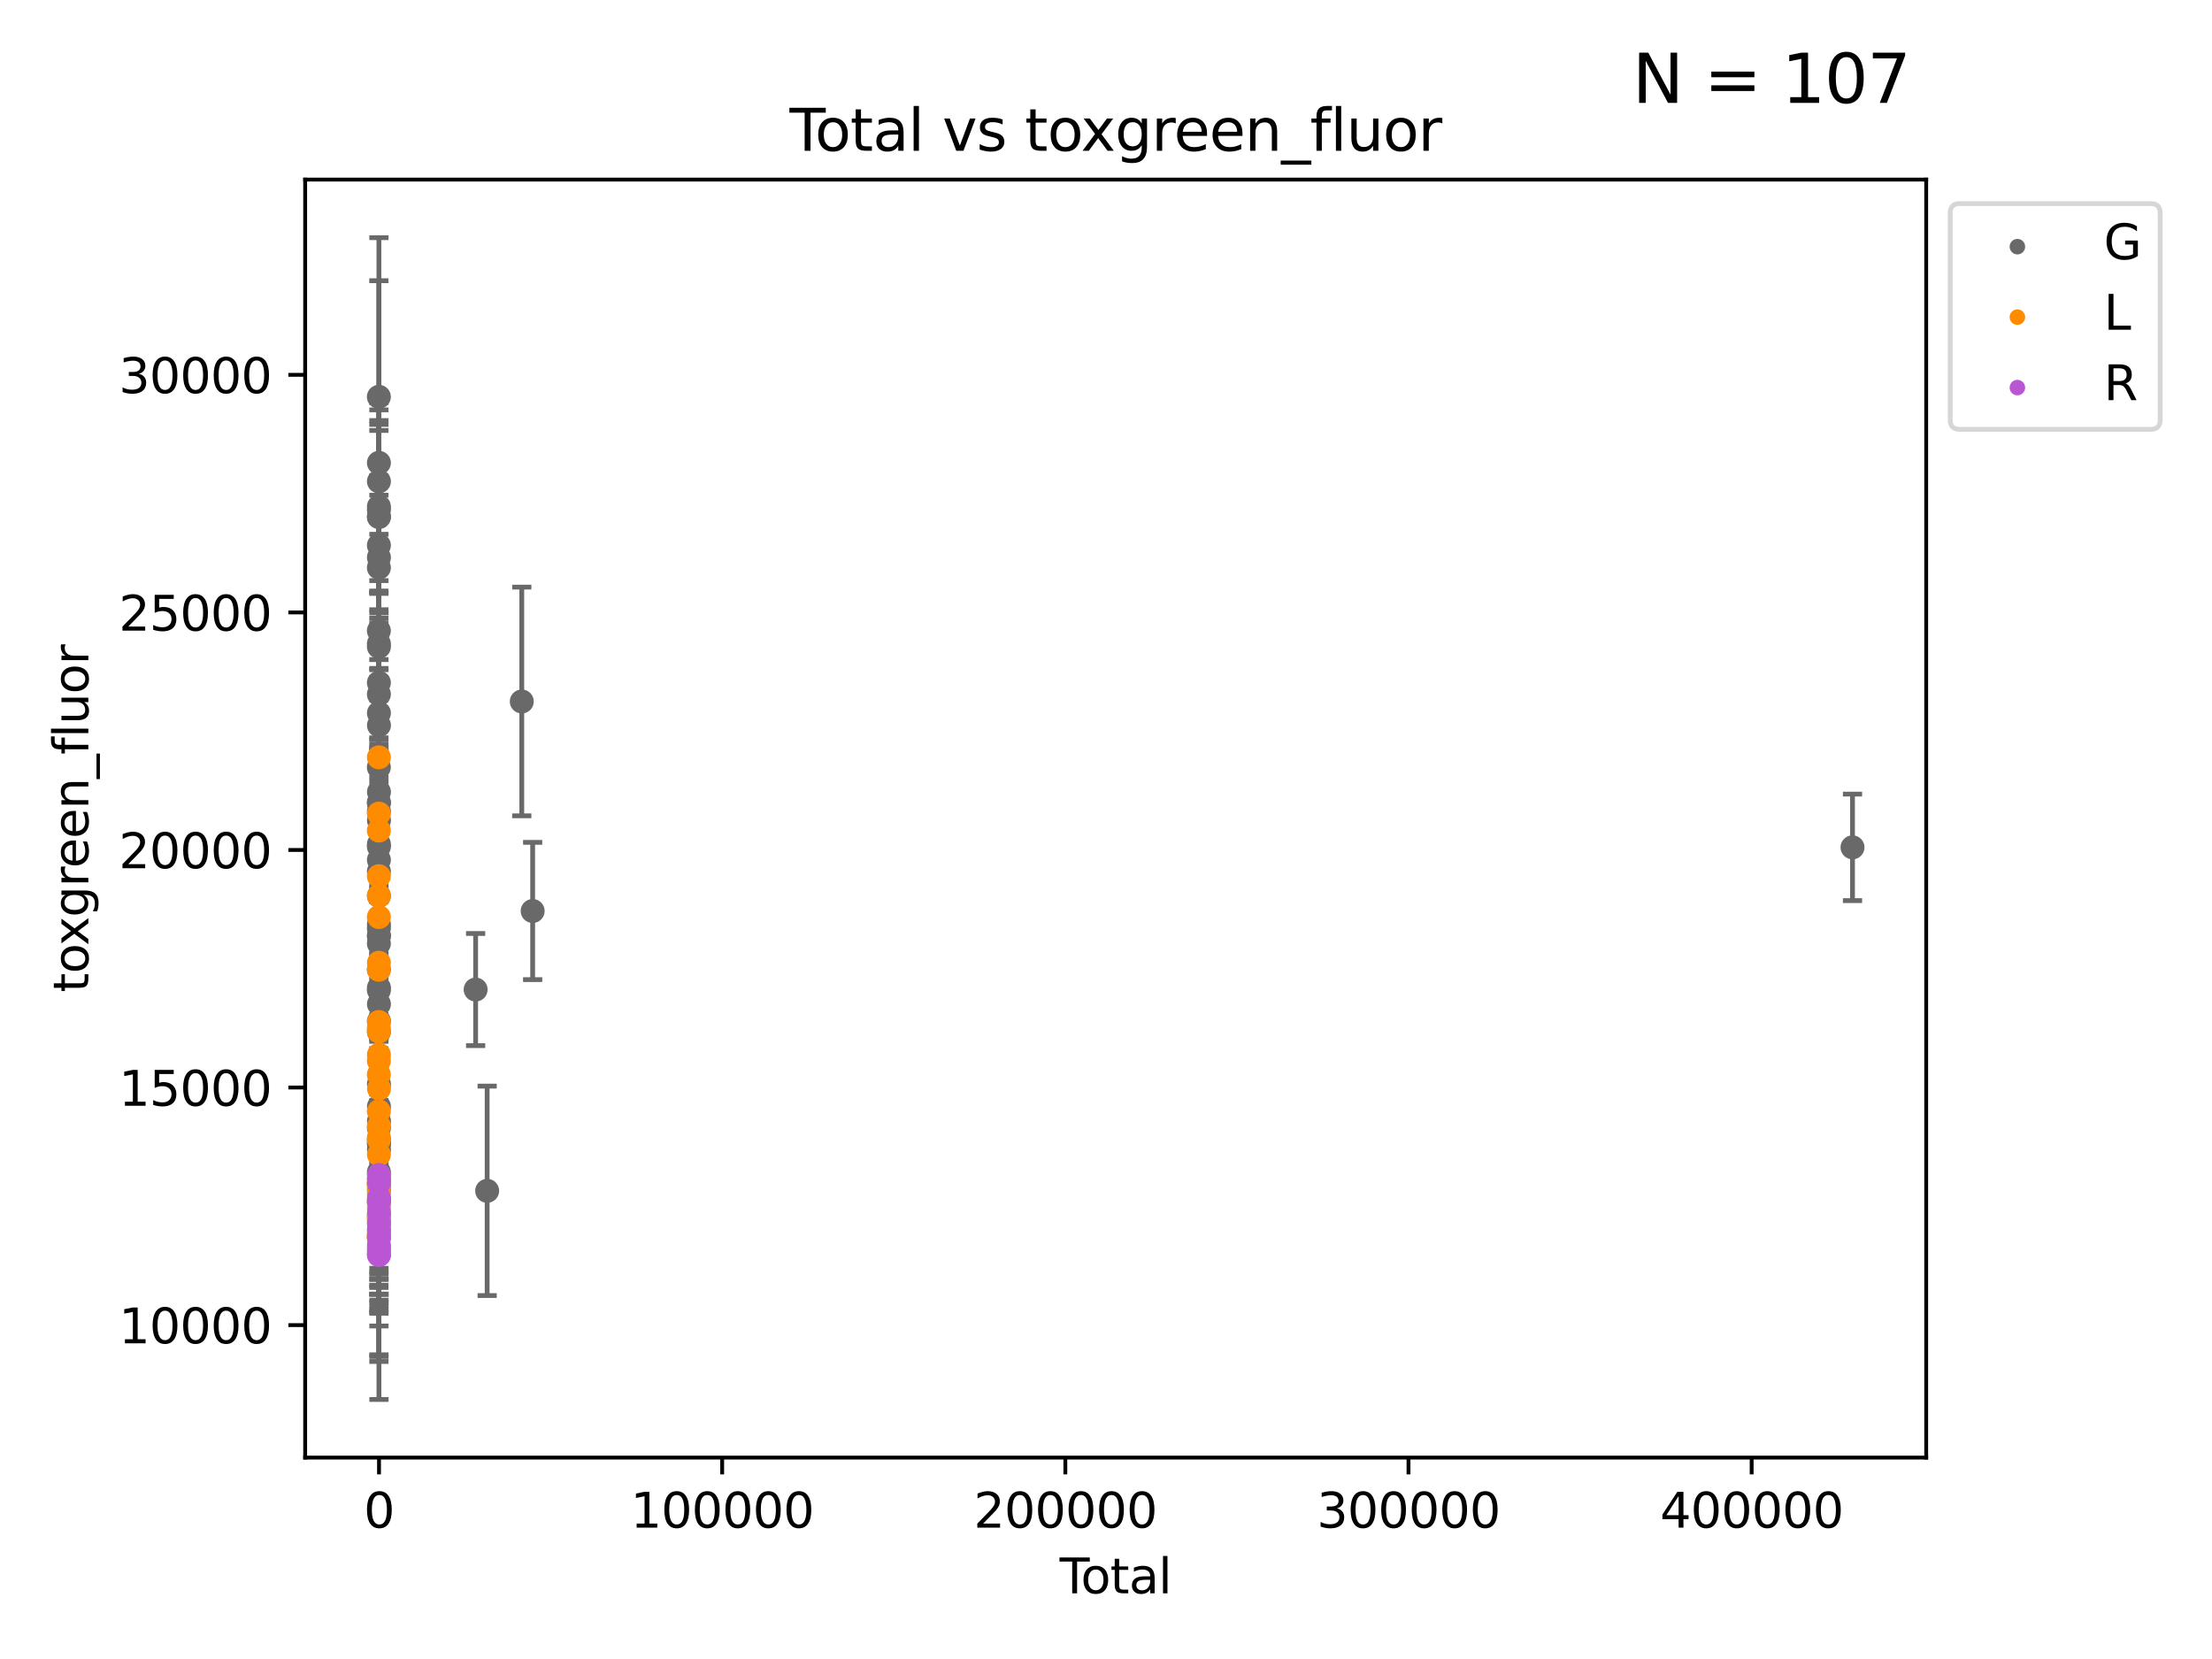 <?xml version="1.0" encoding="utf-8" standalone="no"?>
<!DOCTYPE svg PUBLIC "-//W3C//DTD SVG 1.1//EN"
  "http://www.w3.org/Graphics/SVG/1.1/DTD/svg11.dtd">
<svg xmlns:xlink="http://www.w3.org/1999/xlink" width="460.8pt" height="345.6pt" viewBox="0 0 460.8 345.6" xmlns="http://www.w3.org/2000/svg" version="1.1">
 <defs>
  <style type="text/css">*{stroke-linejoin: round; stroke-linecap: butt}</style>
 </defs>
 <g id="figure_1">
  <g id="patch_1">
   <path d="M 0 345.6 
L 460.8 345.6 
L 460.8 0 
L 0 0 
z
" style="fill: #ffffff"/>
  </g>
  <g id="axes_1">
   <g id="patch_2">
    <path d="M 63.571 303.64 
L 401.26 303.64 
L 401.26 37.411 
L 63.571 37.411 
z
" style="fill: #ffffff"/>
   </g>
   <g id="PathCollection_1">
    <defs>
     <path id="m722831c676" d="M 0 1.118 
C 0.297 1.118 0.581 1 0.791 0.791 
C 1 0.581 1.118 0.297 1.118 0 
C 1.118 -0.297 1 -0.581 0.791 -0.791 
C 0.581 -1 0.297 -1.118 0 -1.118 
C -0.297 -1.118 -0.581 -1 -0.791 -0.791 
C -1 -0.581 -1.118 -0.297 -1.118 0 
C -1.118 0.297 -1 0.581 -0.791 0.791 
C -0.581 1 -0.297 1.118 0 1.118 
z
" style="stroke: #696969"/>
    </defs>
    <g clip-path="url(#pfbf08721d1)">
     <use xlink:href="#m722831c676" x="78.921" y="159.843" style="fill: #696969; stroke: #696969"/>
     <use xlink:href="#m722831c676" x="78.925" y="131.391" style="fill: #696969; stroke: #696969"/>
     <use xlink:href="#m722831c676" x="78.925" y="82.662" style="fill: #696969; stroke: #696969"/>
     <use xlink:href="#m722831c676" x="78.926" y="193.371" style="fill: #696969; stroke: #696969"/>
     <use xlink:href="#m722831c676" x="78.926" y="196.555" style="fill: #696969; stroke: #696969"/>
     <use xlink:href="#m722831c676" x="78.929" y="142.22" style="fill: #696969; stroke: #696969"/>
     <use xlink:href="#m722831c676" x="78.929" y="206.261" style="fill: #696969; stroke: #696969"/>
     <use xlink:href="#m722831c676" x="78.929" y="201.952" style="fill: #696969; stroke: #696969"/>
     <use xlink:href="#m722831c676" x="78.93" y="253.163" style="fill: #696969; stroke: #696969"/>
     <use xlink:href="#m722831c676" x="78.93" y="118.257" style="fill: #696969; stroke: #696969"/>
     <use xlink:href="#m722831c676" x="78.93" y="176.37" style="fill: #696969; stroke: #696969"/>
     <use xlink:href="#m722831c676" x="78.931" y="237.409" style="fill: #696969; stroke: #696969"/>
     <use xlink:href="#m722831c676" x="78.931" y="194.912" style="fill: #696969; stroke: #696969"/>
     <use xlink:href="#m722831c676" x="78.931" y="134.73" style="fill: #696969; stroke: #696969"/>
     <use xlink:href="#m722831c676" x="78.931" y="134.097" style="fill: #696969; stroke: #696969"/>
     <use xlink:href="#m722831c676" x="78.931" y="175.863" style="fill: #696969; stroke: #696969"/>
     <use xlink:href="#m722831c676" x="78.932" y="244.161" style="fill: #696969; stroke: #696969"/>
     <use xlink:href="#m722831c676" x="78.932" y="107.715" style="fill: #696969; stroke: #696969"/>
     <use xlink:href="#m722831c676" x="78.933" y="113.598" style="fill: #696969; stroke: #696969"/>
     <use xlink:href="#m722831c676" x="78.933" y="181.533" style="fill: #696969; stroke: #696969"/>
     <use xlink:href="#m722831c676" x="78.933" y="144.621" style="fill: #696969; stroke: #696969"/>
     <use xlink:href="#m722831c676" x="78.933" y="105.525" style="fill: #696969; stroke: #696969"/>
     <use xlink:href="#m722831c676" x="78.933" y="179.128" style="fill: #696969; stroke: #696969"/>
     <use xlink:href="#m722831c676" x="78.934" y="96.413" style="fill: #696969; stroke: #696969"/>
     <use xlink:href="#m722831c676" x="78.934" y="167.2" style="fill: #696969; stroke: #696969"/>
     <use xlink:href="#m722831c676" x="78.935" y="168.973" style="fill: #696969; stroke: #696969"/>
     <use xlink:href="#m722831c676" x="78.935" y="167.203" style="fill: #696969; stroke: #696969"/>
     <use xlink:href="#m722831c676" x="78.935" y="148.549" style="fill: #696969; stroke: #696969"/>
     <use xlink:href="#m722831c676" x="78.936" y="100.284" style="fill: #696969; stroke: #696969"/>
     <use xlink:href="#m722831c676" x="78.936" y="106.197" style="fill: #696969; stroke: #696969"/>
     <use xlink:href="#m722831c676" x="78.937" y="116.124" style="fill: #696969; stroke: #696969"/>
     <use xlink:href="#m722831c676" x="78.937" y="214.948" style="fill: #696969; stroke: #696969"/>
     <use xlink:href="#m722831c676" x="78.938" y="194.985" style="fill: #696969; stroke: #696969"/>
     <use xlink:href="#m722831c676" x="78.938" y="250.59" style="fill: #696969; stroke: #696969"/>
     <use xlink:href="#m722831c676" x="78.938" y="205.766" style="fill: #696969; stroke: #696969"/>
     <use xlink:href="#m722831c676" x="78.938" y="225.833" style="fill: #696969; stroke: #696969"/>
     <use xlink:href="#m722831c676" x="78.939" y="234.975" style="fill: #696969; stroke: #696969"/>
     <use xlink:href="#m722831c676" x="78.939" y="186.632" style="fill: #696969; stroke: #696969"/>
     <use xlink:href="#m722831c676" x="78.939" y="192.552" style="fill: #696969; stroke: #696969"/>
     <use xlink:href="#m722831c676" x="78.939" y="247.888" style="fill: #696969; stroke: #696969"/>
     <use xlink:href="#m722831c676" x="78.94" y="212.72" style="fill: #696969; stroke: #696969"/>
     <use xlink:href="#m722831c676" x="78.94" y="107.603" style="fill: #696969; stroke: #696969"/>
     <use xlink:href="#m722831c676" x="78.94" y="238.153" style="fill: #696969; stroke: #696969"/>
     <use xlink:href="#m722831c676" x="78.94" y="239.49" style="fill: #696969; stroke: #696969"/>
     <use xlink:href="#m722831c676" x="78.941" y="209.173" style="fill: #696969; stroke: #696969"/>
     <use xlink:href="#m722831c676" x="78.943" y="230.516" style="fill: #696969; stroke: #696969"/>
     <use xlink:href="#m722831c676" x="78.944" y="238.274" style="fill: #696969; stroke: #696969"/>
     <use xlink:href="#m722831c676" x="78.945" y="151.094" style="fill: #696969; stroke: #696969"/>
     <use xlink:href="#m722831c676" x="78.945" y="170.887" style="fill: #696969; stroke: #696969"/>
     <use xlink:href="#m722831c676" x="78.946" y="233.556" style="fill: #696969; stroke: #696969"/>
     <use xlink:href="#m722831c676" x="78.946" y="164.985" style="fill: #696969; stroke: #696969"/>
     <use xlink:href="#m722831c676" x="99.083" y="206.144" style="fill: #696969; stroke: #696969"/>
     <use xlink:href="#m722831c676" x="101.481" y="248.071" style="fill: #696969; stroke: #696969"/>
     <use xlink:href="#m722831c676" x="108.696" y="146.13" style="fill: #696969; stroke: #696969"/>
     <use xlink:href="#m722831c676" x="110.962" y="189.779" style="fill: #696969; stroke: #696969"/>
     <use xlink:href="#m722831c676" x="385.911" y="176.518" style="fill: #696969; stroke: #696969"/>
    </g>
   </g>
   <g id="PathCollection_2">
    <defs>
     <path id="m72ad056e24" d="M 0 1.118 
C 0.297 1.118 0.581 1 0.791 0.791 
C 1 0.581 1.118 0.297 1.118 0 
C 1.118 -0.297 1 -0.581 0.791 -0.791 
C 0.581 -1 0.297 -1.118 0 -1.118 
C -0.297 -1.118 -0.581 -1 -0.791 -0.791 
C -1 -0.581 -1.118 -0.297 -1.118 0 
C -1.118 0.297 -1 0.581 -0.791 0.791 
C -0.581 1 -0.297 1.118 0 1.118 
z
" style="stroke: #ff8c00"/>
    </defs>
    <g clip-path="url(#pfbf08721d1)">
     <use xlink:href="#m72ad056e24" x="78.921" y="202.012" style="fill: #ff8c00; stroke: #ff8c00"/>
     <use xlink:href="#m72ad056e24" x="78.922" y="257.252" style="fill: #ff8c00; stroke: #ff8c00"/>
     <use xlink:href="#m72ad056e24" x="78.923" y="182.53" style="fill: #ff8c00; stroke: #ff8c00"/>
     <use xlink:href="#m72ad056e24" x="78.923" y="214.219" style="fill: #ff8c00; stroke: #ff8c00"/>
     <use xlink:href="#m72ad056e24" x="78.924" y="223.851" style="fill: #ff8c00; stroke: #ff8c00"/>
     <use xlink:href="#m72ad056e24" x="78.925" y="191.035" style="fill: #ff8c00; stroke: #ff8c00"/>
     <use xlink:href="#m72ad056e24" x="78.925" y="173.02" style="fill: #ff8c00; stroke: #ff8c00"/>
     <use xlink:href="#m72ad056e24" x="78.925" y="169.493" style="fill: #ff8c00; stroke: #ff8c00"/>
     <use xlink:href="#m72ad056e24" x="78.926" y="253.72" style="fill: #ff8c00; stroke: #ff8c00"/>
     <use xlink:href="#m72ad056e24" x="78.926" y="231.509" style="fill: #ff8c00; stroke: #ff8c00"/>
     <use xlink:href="#m72ad056e24" x="78.927" y="246.435" style="fill: #ff8c00; stroke: #ff8c00"/>
     <use xlink:href="#m72ad056e24" x="78.928" y="186.593" style="fill: #ff8c00; stroke: #ff8c00"/>
     <use xlink:href="#m72ad056e24" x="78.928" y="257.358" style="fill: #ff8c00; stroke: #ff8c00"/>
     <use xlink:href="#m72ad056e24" x="78.928" y="246.573" style="fill: #ff8c00; stroke: #ff8c00"/>
     <use xlink:href="#m72ad056e24" x="78.929" y="234.547" style="fill: #ff8c00; stroke: #ff8c00"/>
     <use xlink:href="#m72ad056e24" x="78.93" y="236.978" style="fill: #ff8c00; stroke: #ff8c00"/>
     <use xlink:href="#m72ad056e24" x="78.93" y="220.983" style="fill: #ff8c00; stroke: #ff8c00"/>
     <use xlink:href="#m72ad056e24" x="78.93" y="248.658" style="fill: #ff8c00; stroke: #ff8c00"/>
     <use xlink:href="#m72ad056e24" x="78.93" y="212.91" style="fill: #ff8c00; stroke: #ff8c00"/>
     <use xlink:href="#m72ad056e24" x="78.931" y="214.885" style="fill: #ff8c00; stroke: #ff8c00"/>
     <use xlink:href="#m72ad056e24" x="78.932" y="251.543" style="fill: #ff8c00; stroke: #ff8c00"/>
     <use xlink:href="#m72ad056e24" x="78.932" y="246.736" style="fill: #ff8c00; stroke: #ff8c00"/>
     <use xlink:href="#m72ad056e24" x="78.933" y="219.724" style="fill: #ff8c00; stroke: #ff8c00"/>
     <use xlink:href="#m72ad056e24" x="78.933" y="157.767" style="fill: #ff8c00; stroke: #ff8c00"/>
     <use xlink:href="#m72ad056e24" x="78.934" y="247.343" style="fill: #ff8c00; stroke: #ff8c00"/>
     <use xlink:href="#m72ad056e24" x="78.934" y="257.888" style="fill: #ff8c00; stroke: #ff8c00"/>
     <use xlink:href="#m72ad056e24" x="78.935" y="250.297" style="fill: #ff8c00; stroke: #ff8c00"/>
     <use xlink:href="#m72ad056e24" x="78.936" y="240.507" style="fill: #ff8c00; stroke: #ff8c00"/>
     <use xlink:href="#m72ad056e24" x="78.936" y="237.419" style="fill: #ff8c00; stroke: #ff8c00"/>
     <use xlink:href="#m72ad056e24" x="78.936" y="200.558" style="fill: #ff8c00; stroke: #ff8c00"/>
     <use xlink:href="#m72ad056e24" x="78.941" y="254.005" style="fill: #ff8c00; stroke: #ff8c00"/>
     <use xlink:href="#m72ad056e24" x="78.943" y="257.746" style="fill: #ff8c00; stroke: #ff8c00"/>
     <use xlink:href="#m72ad056e24" x="78.954" y="226.761" style="fill: #ff8c00; stroke: #ff8c00"/>
    </g>
   </g>
   <g id="PathCollection_3">
    <defs>
     <path id="mf268d728a3" d="M 0 1.118 
C 0.297 1.118 0.581 1 0.791 0.791 
C 1 0.581 1.118 0.297 1.118 0 
C 1.118 -0.297 1 -0.581 0.791 -0.791 
C 0.581 -1 0.297 -1.118 0 -1.118 
C -0.297 -1.118 -0.581 -1 -0.791 -0.791 
C -1 -0.581 -1.118 -0.297 -1.118 0 
C -1.118 0.297 -1 0.581 -0.791 0.791 
C -0.581 1 -0.297 1.118 0 1.118 
z
" style="stroke: #ba55d3"/>
    </defs>
    <g clip-path="url(#pfbf08721d1)">
     <use xlink:href="#mf268d728a3" x="78.936" y="260.625" style="fill: #ba55d3; stroke: #ba55d3"/>
     <use xlink:href="#mf268d728a3" x="78.938" y="261.295" style="fill: #ba55d3; stroke: #ba55d3"/>
     <use xlink:href="#mf268d728a3" x="78.939" y="245.537" style="fill: #ba55d3; stroke: #ba55d3"/>
     <use xlink:href="#mf268d728a3" x="78.94" y="256.094" style="fill: #ba55d3; stroke: #ba55d3"/>
     <use xlink:href="#mf268d728a3" x="78.94" y="244.758" style="fill: #ba55d3; stroke: #ba55d3"/>
     <use xlink:href="#mf268d728a3" x="78.941" y="257.768" style="fill: #ba55d3; stroke: #ba55d3"/>
     <use xlink:href="#mf268d728a3" x="78.942" y="246.419" style="fill: #ba55d3; stroke: #ba55d3"/>
     <use xlink:href="#mf268d728a3" x="78.942" y="261.456" style="fill: #ba55d3; stroke: #ba55d3"/>
     <use xlink:href="#mf268d728a3" x="78.942" y="259.364" style="fill: #ba55d3; stroke: #ba55d3"/>
     <use xlink:href="#mf268d728a3" x="78.942" y="250.195" style="fill: #ba55d3; stroke: #ba55d3"/>
     <use xlink:href="#mf268d728a3" x="78.944" y="260.025" style="fill: #ba55d3; stroke: #ba55d3"/>
     <use xlink:href="#mf268d728a3" x="78.945" y="256.489" style="fill: #ba55d3; stroke: #ba55d3"/>
     <use xlink:href="#mf268d728a3" x="78.945" y="249.782" style="fill: #ba55d3; stroke: #ba55d3"/>
     <use xlink:href="#mf268d728a3" x="78.945" y="245.703" style="fill: #ba55d3; stroke: #ba55d3"/>
     <use xlink:href="#mf268d728a3" x="78.946" y="254.689" style="fill: #ba55d3; stroke: #ba55d3"/>
     <use xlink:href="#mf268d728a3" x="78.948" y="254.99" style="fill: #ba55d3; stroke: #ba55d3"/>
     <use xlink:href="#mf268d728a3" x="78.951" y="252.543" style="fill: #ba55d3; stroke: #ba55d3"/>
     <use xlink:href="#mf268d728a3" x="78.951" y="249.602" style="fill: #ba55d3; stroke: #ba55d3"/>
    </g>
   </g>
   <g id="matplotlib.axis_1">
    <g id="xtick_1">
     <g id="line2d_1">
      <defs>
       <path id="mfc75e41aaf" d="M 0 0 
L 0 3.5 
" style="stroke: #000000; stroke-width: 0.8"/>
      </defs>
      <g>
       <use xlink:href="#mfc75e41aaf" x="78.955" y="303.64" style="stroke: #000000; stroke-width: 0.8"/>
      </g>
     </g>
     <g id="text_1">
      <!-- 0 -->
      <g transform="translate(75.774 318.238)scale(0.1 -0.1)">
       <defs>
        <path id="DejaVuSans-30" d="M 2034 4250 
Q 1547 4250 1301 3770 
Q 1056 3291 1056 2328 
Q 1056 1369 1301 889 
Q 1547 409 2034 409 
Q 2525 409 2770 889 
Q 3016 1369 3016 2328 
Q 3016 3291 2770 3770 
Q 2525 4250 2034 4250 
z
M 2034 4750 
Q 2819 4750 3233 4129 
Q 3647 3509 3647 2328 
Q 3647 1150 3233 529 
Q 2819 -91 2034 -91 
Q 1250 -91 836 529 
Q 422 1150 422 2328 
Q 422 3509 836 4129 
Q 1250 4750 2034 4750 
z
" transform="scale(0.016)"/>
       </defs>
       <use xlink:href="#DejaVuSans-30"/>
      </g>
     </g>
    </g>
    <g id="xtick_2">
     <g id="line2d_2">
      <g>
       <use xlink:href="#mfc75e41aaf" x="150.442" y="303.64" style="stroke: #000000; stroke-width: 0.8"/>
      </g>
     </g>
     <g id="text_2">
      <!-- 100000 -->
      <g transform="translate(131.355 318.238)scale(0.1 -0.1)">
       <defs>
        <path id="DejaVuSans-31" d="M 794 531 
L 1825 531 
L 1825 4091 
L 703 3866 
L 703 4441 
L 1819 4666 
L 2450 4666 
L 2450 531 
L 3481 531 
L 3481 0 
L 794 0 
L 794 531 
z
" transform="scale(0.016)"/>
       </defs>
       <use xlink:href="#DejaVuSans-31"/>
       <use xlink:href="#DejaVuSans-30" x="63.623"/>
       <use xlink:href="#DejaVuSans-30" x="127.246"/>
       <use xlink:href="#DejaVuSans-30" x="190.869"/>
       <use xlink:href="#DejaVuSans-30" x="254.492"/>
       <use xlink:href="#DejaVuSans-30" x="318.115"/>
      </g>
     </g>
    </g>
    <g id="xtick_3">
     <g id="line2d_3">
      <g>
       <use xlink:href="#mfc75e41aaf" x="221.929" y="303.64" style="stroke: #000000; stroke-width: 0.8"/>
      </g>
     </g>
     <g id="text_3">
      <!-- 200000 -->
      <g transform="translate(202.842 318.238)scale(0.1 -0.1)">
       <defs>
        <path id="DejaVuSans-32" d="M 1228 531 
L 3431 531 
L 3431 0 
L 469 0 
L 469 531 
Q 828 903 1448 1529 
Q 2069 2156 2228 2338 
Q 2531 2678 2651 2914 
Q 2772 3150 2772 3378 
Q 2772 3750 2511 3984 
Q 2250 4219 1831 4219 
Q 1534 4219 1204 4116 
Q 875 4013 500 3803 
L 500 4441 
Q 881 4594 1212 4672 
Q 1544 4750 1819 4750 
Q 2544 4750 2975 4387 
Q 3406 4025 3406 3419 
Q 3406 3131 3298 2873 
Q 3191 2616 2906 2266 
Q 2828 2175 2409 1742 
Q 1991 1309 1228 531 
z
" transform="scale(0.016)"/>
       </defs>
       <use xlink:href="#DejaVuSans-32"/>
       <use xlink:href="#DejaVuSans-30" x="63.623"/>
       <use xlink:href="#DejaVuSans-30" x="127.246"/>
       <use xlink:href="#DejaVuSans-30" x="190.869"/>
       <use xlink:href="#DejaVuSans-30" x="254.492"/>
       <use xlink:href="#DejaVuSans-30" x="318.115"/>
      </g>
     </g>
    </g>
    <g id="xtick_4">
     <g id="line2d_4">
      <g>
       <use xlink:href="#mfc75e41aaf" x="293.416" y="303.64" style="stroke: #000000; stroke-width: 0.8"/>
      </g>
     </g>
     <g id="text_4">
      <!-- 300000 -->
      <g transform="translate(274.329 318.238)scale(0.1 -0.1)">
       <defs>
        <path id="DejaVuSans-33" d="M 2597 2516 
Q 3050 2419 3304 2112 
Q 3559 1806 3559 1356 
Q 3559 666 3084 287 
Q 2609 -91 1734 -91 
Q 1441 -91 1130 -33 
Q 819 25 488 141 
L 488 750 
Q 750 597 1062 519 
Q 1375 441 1716 441 
Q 2309 441 2620 675 
Q 2931 909 2931 1356 
Q 2931 1769 2642 2001 
Q 2353 2234 1838 2234 
L 1294 2234 
L 1294 2753 
L 1863 2753 
Q 2328 2753 2575 2939 
Q 2822 3125 2822 3475 
Q 2822 3834 2567 4026 
Q 2313 4219 1838 4219 
Q 1578 4219 1281 4162 
Q 984 4106 628 3988 
L 628 4550 
Q 988 4650 1302 4700 
Q 1616 4750 1894 4750 
Q 2613 4750 3031 4423 
Q 3450 4097 3450 3541 
Q 3450 3153 3228 2886 
Q 3006 2619 2597 2516 
z
" transform="scale(0.016)"/>
       </defs>
       <use xlink:href="#DejaVuSans-33"/>
       <use xlink:href="#DejaVuSans-30" x="63.623"/>
       <use xlink:href="#DejaVuSans-30" x="127.246"/>
       <use xlink:href="#DejaVuSans-30" x="190.869"/>
       <use xlink:href="#DejaVuSans-30" x="254.492"/>
       <use xlink:href="#DejaVuSans-30" x="318.115"/>
      </g>
     </g>
    </g>
    <g id="xtick_5">
     <g id="line2d_5">
      <g>
       <use xlink:href="#mfc75e41aaf" x="364.903" y="303.64" style="stroke: #000000; stroke-width: 0.8"/>
      </g>
     </g>
     <g id="text_5">
      <!-- 400000 -->
      <g transform="translate(345.816 318.238)scale(0.1 -0.1)">
       <defs>
        <path id="DejaVuSans-34" d="M 2419 4116 
L 825 1625 
L 2419 1625 
L 2419 4116 
z
M 2253 4666 
L 3047 4666 
L 3047 1625 
L 3713 1625 
L 3713 1100 
L 3047 1100 
L 3047 0 
L 2419 0 
L 2419 1100 
L 313 1100 
L 313 1709 
L 2253 4666 
z
" transform="scale(0.016)"/>
       </defs>
       <use xlink:href="#DejaVuSans-34"/>
       <use xlink:href="#DejaVuSans-30" x="63.623"/>
       <use xlink:href="#DejaVuSans-30" x="127.246"/>
       <use xlink:href="#DejaVuSans-30" x="190.869"/>
       <use xlink:href="#DejaVuSans-30" x="254.492"/>
       <use xlink:href="#DejaVuSans-30" x="318.115"/>
      </g>
     </g>
    </g>
    <g id="text_6">
     <!-- Total -->
     <g transform="translate(220.739 331.917)scale(0.1 -0.1)">
      <defs>
       <path id="DejaVuSans-54" d="M -19 4666 
L 3928 4666 
L 3928 4134 
L 2272 4134 
L 2272 0 
L 1638 0 
L 1638 4134 
L -19 4134 
L -19 4666 
z
" transform="scale(0.016)"/>
       <path id="DejaVuSans-6f" d="M 1959 3097 
Q 1497 3097 1228 2736 
Q 959 2375 959 1747 
Q 959 1119 1226 758 
Q 1494 397 1959 397 
Q 2419 397 2687 759 
Q 2956 1122 2956 1747 
Q 2956 2369 2687 2733 
Q 2419 3097 1959 3097 
z
M 1959 3584 
Q 2709 3584 3137 3096 
Q 3566 2609 3566 1747 
Q 3566 888 3137 398 
Q 2709 -91 1959 -91 
Q 1206 -91 779 398 
Q 353 888 353 1747 
Q 353 2609 779 3096 
Q 1206 3584 1959 3584 
z
" transform="scale(0.016)"/>
       <path id="DejaVuSans-74" d="M 1172 4494 
L 1172 3500 
L 2356 3500 
L 2356 3053 
L 1172 3053 
L 1172 1153 
Q 1172 725 1289 603 
Q 1406 481 1766 481 
L 2356 481 
L 2356 0 
L 1766 0 
Q 1100 0 847 248 
Q 594 497 594 1153 
L 594 3053 
L 172 3053 
L 172 3500 
L 594 3500 
L 594 4494 
L 1172 4494 
z
" transform="scale(0.016)"/>
       <path id="DejaVuSans-61" d="M 2194 1759 
Q 1497 1759 1228 1600 
Q 959 1441 959 1056 
Q 959 750 1161 570 
Q 1363 391 1709 391 
Q 2188 391 2477 730 
Q 2766 1069 2766 1631 
L 2766 1759 
L 2194 1759 
z
M 3341 1997 
L 3341 0 
L 2766 0 
L 2766 531 
Q 2569 213 2275 61 
Q 1981 -91 1556 -91 
Q 1019 -91 701 211 
Q 384 513 384 1019 
Q 384 1609 779 1909 
Q 1175 2209 1959 2209 
L 2766 2209 
L 2766 2266 
Q 2766 2663 2505 2880 
Q 2244 3097 1772 3097 
Q 1472 3097 1187 3025 
Q 903 2953 641 2809 
L 641 3341 
Q 956 3463 1253 3523 
Q 1550 3584 1831 3584 
Q 2591 3584 2966 3190 
Q 3341 2797 3341 1997 
z
" transform="scale(0.016)"/>
       <path id="DejaVuSans-6c" d="M 603 4863 
L 1178 4863 
L 1178 0 
L 603 0 
L 603 4863 
z
" transform="scale(0.016)"/>
      </defs>
      <use xlink:href="#DejaVuSans-54"/>
      <use xlink:href="#DejaVuSans-6f" x="44.084"/>
      <use xlink:href="#DejaVuSans-74" x="105.266"/>
      <use xlink:href="#DejaVuSans-61" x="144.475"/>
      <use xlink:href="#DejaVuSans-6c" x="205.754"/>
     </g>
    </g>
   </g>
   <g id="matplotlib.axis_2">
    <g id="ytick_1">
     <g id="line2d_6">
      <defs>
       <path id="m6ce0cb970a" d="M 0 0 
L -3.5 0 
" style="stroke: #000000; stroke-width: 0.8"/>
      </defs>
      <g>
       <use xlink:href="#m6ce0cb970a" x="63.571" y="276.039" style="stroke: #000000; stroke-width: 0.8"/>
      </g>
     </g>
     <g id="text_7">
      <!-- 10000 -->
      <g transform="translate(24.759 279.838)scale(0.1 -0.1)">
       <use xlink:href="#DejaVuSans-31"/>
       <use xlink:href="#DejaVuSans-30" x="63.623"/>
       <use xlink:href="#DejaVuSans-30" x="127.246"/>
       <use xlink:href="#DejaVuSans-30" x="190.869"/>
       <use xlink:href="#DejaVuSans-30" x="254.492"/>
      </g>
     </g>
    </g>
    <g id="ytick_2">
     <g id="line2d_7">
      <g>
       <use xlink:href="#m6ce0cb970a" x="63.571" y="226.552" style="stroke: #000000; stroke-width: 0.8"/>
      </g>
     </g>
     <g id="text_8">
      <!-- 15000 -->
      <g transform="translate(24.759 230.351)scale(0.1 -0.1)">
       <defs>
        <path id="DejaVuSans-35" d="M 691 4666 
L 3169 4666 
L 3169 4134 
L 1269 4134 
L 1269 2991 
Q 1406 3038 1543 3061 
Q 1681 3084 1819 3084 
Q 2600 3084 3056 2656 
Q 3513 2228 3513 1497 
Q 3513 744 3044 326 
Q 2575 -91 1722 -91 
Q 1428 -91 1123 -41 
Q 819 9 494 109 
L 494 744 
Q 775 591 1075 516 
Q 1375 441 1709 441 
Q 2250 441 2565 725 
Q 2881 1009 2881 1497 
Q 2881 1984 2565 2268 
Q 2250 2553 1709 2553 
Q 1456 2553 1204 2497 
Q 953 2441 691 2322 
L 691 4666 
z
" transform="scale(0.016)"/>
       </defs>
       <use xlink:href="#DejaVuSans-31"/>
       <use xlink:href="#DejaVuSans-35" x="63.623"/>
       <use xlink:href="#DejaVuSans-30" x="127.246"/>
       <use xlink:href="#DejaVuSans-30" x="190.869"/>
       <use xlink:href="#DejaVuSans-30" x="254.492"/>
      </g>
     </g>
    </g>
    <g id="ytick_3">
     <g id="line2d_8">
      <g>
       <use xlink:href="#m6ce0cb970a" x="63.571" y="177.064" style="stroke: #000000; stroke-width: 0.8"/>
      </g>
     </g>
     <g id="text_9">
      <!-- 20000 -->
      <g transform="translate(24.759 180.863)scale(0.1 -0.1)">
       <use xlink:href="#DejaVuSans-32"/>
       <use xlink:href="#DejaVuSans-30" x="63.623"/>
       <use xlink:href="#DejaVuSans-30" x="127.246"/>
       <use xlink:href="#DejaVuSans-30" x="190.869"/>
       <use xlink:href="#DejaVuSans-30" x="254.492"/>
      </g>
     </g>
    </g>
    <g id="ytick_4">
     <g id="line2d_9">
      <g>
       <use xlink:href="#m6ce0cb970a" x="63.571" y="127.576" style="stroke: #000000; stroke-width: 0.8"/>
      </g>
     </g>
     <g id="text_10">
      <!-- 25000 -->
      <g transform="translate(24.759 131.376)scale(0.1 -0.1)">
       <use xlink:href="#DejaVuSans-32"/>
       <use xlink:href="#DejaVuSans-35" x="63.623"/>
       <use xlink:href="#DejaVuSans-30" x="127.246"/>
       <use xlink:href="#DejaVuSans-30" x="190.869"/>
       <use xlink:href="#DejaVuSans-30" x="254.492"/>
      </g>
     </g>
    </g>
    <g id="ytick_5">
     <g id="line2d_10">
      <g>
       <use xlink:href="#m6ce0cb970a" x="63.571" y="78.089" style="stroke: #000000; stroke-width: 0.8"/>
      </g>
     </g>
     <g id="text_11">
      <!-- 30000 -->
      <g transform="translate(24.759 81.888)scale(0.1 -0.1)">
       <use xlink:href="#DejaVuSans-33"/>
       <use xlink:href="#DejaVuSans-30" x="63.623"/>
       <use xlink:href="#DejaVuSans-30" x="127.246"/>
       <use xlink:href="#DejaVuSans-30" x="190.869"/>
       <use xlink:href="#DejaVuSans-30" x="254.492"/>
      </g>
     </g>
    </g>
    <g id="text_12">
     <!-- toxgreen_fluor -->
     <g transform="translate(18.401 206.72)rotate(-90)scale(0.1 -0.1)">
      <defs>
       <path id="DejaVuSans-78" d="M 3513 3500 
L 2247 1797 
L 3578 0 
L 2900 0 
L 1881 1375 
L 863 0 
L 184 0 
L 1544 1831 
L 300 3500 
L 978 3500 
L 1906 2253 
L 2834 3500 
L 3513 3500 
z
" transform="scale(0.016)"/>
       <path id="DejaVuSans-67" d="M 2906 1791 
Q 2906 2416 2648 2759 
Q 2391 3103 1925 3103 
Q 1463 3103 1205 2759 
Q 947 2416 947 1791 
Q 947 1169 1205 825 
Q 1463 481 1925 481 
Q 2391 481 2648 825 
Q 2906 1169 2906 1791 
z
M 3481 434 
Q 3481 -459 3084 -895 
Q 2688 -1331 1869 -1331 
Q 1566 -1331 1297 -1286 
Q 1028 -1241 775 -1147 
L 775 -588 
Q 1028 -725 1275 -790 
Q 1522 -856 1778 -856 
Q 2344 -856 2625 -561 
Q 2906 -266 2906 331 
L 2906 616 
Q 2728 306 2450 153 
Q 2172 0 1784 0 
Q 1141 0 747 490 
Q 353 981 353 1791 
Q 353 2603 747 3093 
Q 1141 3584 1784 3584 
Q 2172 3584 2450 3431 
Q 2728 3278 2906 2969 
L 2906 3500 
L 3481 3500 
L 3481 434 
z
" transform="scale(0.016)"/>
       <path id="DejaVuSans-72" d="M 2631 2963 
Q 2534 3019 2420 3045 
Q 2306 3072 2169 3072 
Q 1681 3072 1420 2755 
Q 1159 2438 1159 1844 
L 1159 0 
L 581 0 
L 581 3500 
L 1159 3500 
L 1159 2956 
Q 1341 3275 1631 3429 
Q 1922 3584 2338 3584 
Q 2397 3584 2469 3576 
Q 2541 3569 2628 3553 
L 2631 2963 
z
" transform="scale(0.016)"/>
       <path id="DejaVuSans-65" d="M 3597 1894 
L 3597 1613 
L 953 1613 
Q 991 1019 1311 708 
Q 1631 397 2203 397 
Q 2534 397 2845 478 
Q 3156 559 3463 722 
L 3463 178 
Q 3153 47 2828 -22 
Q 2503 -91 2169 -91 
Q 1331 -91 842 396 
Q 353 884 353 1716 
Q 353 2575 817 3079 
Q 1281 3584 2069 3584 
Q 2775 3584 3186 3129 
Q 3597 2675 3597 1894 
z
M 3022 2063 
Q 3016 2534 2758 2815 
Q 2500 3097 2075 3097 
Q 1594 3097 1305 2825 
Q 1016 2553 972 2059 
L 3022 2063 
z
" transform="scale(0.016)"/>
       <path id="DejaVuSans-6e" d="M 3513 2113 
L 3513 0 
L 2938 0 
L 2938 2094 
Q 2938 2591 2744 2837 
Q 2550 3084 2163 3084 
Q 1697 3084 1428 2787 
Q 1159 2491 1159 1978 
L 1159 0 
L 581 0 
L 581 3500 
L 1159 3500 
L 1159 2956 
Q 1366 3272 1645 3428 
Q 1925 3584 2291 3584 
Q 2894 3584 3203 3211 
Q 3513 2838 3513 2113 
z
" transform="scale(0.016)"/>
       <path id="DejaVuSans-5f" d="M 3263 -1063 
L 3263 -1509 
L -63 -1509 
L -63 -1063 
L 3263 -1063 
z
" transform="scale(0.016)"/>
       <path id="DejaVuSans-66" d="M 2375 4863 
L 2375 4384 
L 1825 4384 
Q 1516 4384 1395 4259 
Q 1275 4134 1275 3809 
L 1275 3500 
L 2222 3500 
L 2222 3053 
L 1275 3053 
L 1275 0 
L 697 0 
L 697 3053 
L 147 3053 
L 147 3500 
L 697 3500 
L 697 3744 
Q 697 4328 969 4595 
Q 1241 4863 1831 4863 
L 2375 4863 
z
" transform="scale(0.016)"/>
       <path id="DejaVuSans-75" d="M 544 1381 
L 544 3500 
L 1119 3500 
L 1119 1403 
Q 1119 906 1312 657 
Q 1506 409 1894 409 
Q 2359 409 2629 706 
Q 2900 1003 2900 1516 
L 2900 3500 
L 3475 3500 
L 3475 0 
L 2900 0 
L 2900 538 
Q 2691 219 2414 64 
Q 2138 -91 1772 -91 
Q 1169 -91 856 284 
Q 544 659 544 1381 
z
M 1991 3584 
L 1991 3584 
z
" transform="scale(0.016)"/>
      </defs>
      <use xlink:href="#DejaVuSans-74"/>
      <use xlink:href="#DejaVuSans-6f" x="39.209"/>
      <use xlink:href="#DejaVuSans-78" x="97.266"/>
      <use xlink:href="#DejaVuSans-67" x="156.445"/>
      <use xlink:href="#DejaVuSans-72" x="219.922"/>
      <use xlink:href="#DejaVuSans-65" x="258.785"/>
      <use xlink:href="#DejaVuSans-65" x="320.309"/>
      <use xlink:href="#DejaVuSans-6e" x="381.832"/>
      <use xlink:href="#DejaVuSans-5f" x="445.211"/>
      <use xlink:href="#DejaVuSans-66" x="495.211"/>
      <use xlink:href="#DejaVuSans-6c" x="530.416"/>
      <use xlink:href="#DejaVuSans-75" x="558.199"/>
      <use xlink:href="#DejaVuSans-6f" x="621.578"/>
      <use xlink:href="#DejaVuSans-72" x="682.76"/>
     </g>
    </g>
   </g>
   <g id="LineCollection_1">
    <path d="M 78.921 204.231 
L 78.921 115.455 
" clip-path="url(#pfbf08721d1)" style="fill: none; stroke: #696969"/>
    <path d="M 78.925 154.069 
L 78.925 108.713 
" clip-path="url(#pfbf08721d1)" style="fill: none; stroke: #696969"/>
    <path d="M 78.925 106.847 
L 78.925 58.477 
" clip-path="url(#pfbf08721d1)" style="fill: none; stroke: #696969"/>
    <path d="M 78.926 207.42 
L 78.926 179.321 
" clip-path="url(#pfbf08721d1)" style="fill: none; stroke: #696969"/>
    <path d="M 78.926 205.668 
L 78.926 187.442 
" clip-path="url(#pfbf08721d1)" style="fill: none; stroke: #696969"/>
    <path d="M 78.929 155.712 
L 78.929 128.728 
" clip-path="url(#pfbf08721d1)" style="fill: none; stroke: #696969"/>
    <path d="M 78.929 226.145 
L 78.929 186.378 
" clip-path="url(#pfbf08721d1)" style="fill: none; stroke: #696969"/>
    <path d="M 78.929 216.083 
L 78.929 187.822 
" clip-path="url(#pfbf08721d1)" style="fill: none; stroke: #696969"/>
    <path d="M 78.93 259.807 
L 78.93 246.518 
" clip-path="url(#pfbf08721d1)" style="fill: none; stroke: #696969"/>
    <path d="M 78.93 137.405 
L 78.93 99.11 
" clip-path="url(#pfbf08721d1)" style="fill: none; stroke: #696969"/>
    <path d="M 78.93 184.539 
L 78.93 168.2 
" clip-path="url(#pfbf08721d1)" style="fill: none; stroke: #696969"/>
    <path d="M 78.931 254.384 
L 78.931 220.435 
" clip-path="url(#pfbf08721d1)" style="fill: none; stroke: #696969"/>
    <path d="M 78.931 227.906 
L 78.931 161.918 
" clip-path="url(#pfbf08721d1)" style="fill: none; stroke: #696969"/>
    <path d="M 78.931 153.708 
L 78.931 115.751 
" clip-path="url(#pfbf08721d1)" style="fill: none; stroke: #696969"/>
    <path d="M 78.931 144.575 
L 78.931 123.619 
" clip-path="url(#pfbf08721d1)" style="fill: none; stroke: #696969"/>
    <path d="M 78.931 212.487 
L 78.931 139.239 
" clip-path="url(#pfbf08721d1)" style="fill: none; stroke: #696969"/>
    <path d="M 78.932 250.8 
L 78.932 237.522 
" clip-path="url(#pfbf08721d1)" style="fill: none; stroke: #696969"/>
    <path d="M 78.932 127.019 
L 78.932 88.411 
" clip-path="url(#pfbf08721d1)" style="fill: none; stroke: #696969"/>
    <path d="M 78.933 143.327 
L 78.933 83.868 
" clip-path="url(#pfbf08721d1)" style="fill: none; stroke: #696969"/>
    <path d="M 78.933 195.019 
L 78.933 168.048 
" clip-path="url(#pfbf08721d1)" style="fill: none; stroke: #696969"/>
    <path d="M 78.933 159.483 
L 78.933 129.759 
" clip-path="url(#pfbf08721d1)" style="fill: none; stroke: #696969"/>
    <path d="M 78.933 123.439 
L 78.933 87.612 
" clip-path="url(#pfbf08721d1)" style="fill: none; stroke: #696969"/>
    <path d="M 78.933 179.804 
L 78.933 178.452 
" clip-path="url(#pfbf08721d1)" style="fill: none; stroke: #696969"/>
    <path d="M 78.934 103.153 
L 78.934 89.672 
" clip-path="url(#pfbf08721d1)" style="fill: none; stroke: #696969"/>
    <path d="M 78.934 177.999 
L 78.934 156.402 
" clip-path="url(#pfbf08721d1)" style="fill: none; stroke: #696969"/>
    <path d="M 78.935 182.917 
L 78.935 155.029 
" clip-path="url(#pfbf08721d1)" style="fill: none; stroke: #696969"/>
    <path d="M 78.935 186.39 
L 78.935 148.015 
" clip-path="url(#pfbf08721d1)" style="fill: none; stroke: #696969"/>
    <path d="M 78.935 155.976 
L 78.935 141.122 
" clip-path="url(#pfbf08721d1)" style="fill: none; stroke: #696969"/>
    <path d="M 78.936 115.183 
L 78.936 85.386 
" clip-path="url(#pfbf08721d1)" style="fill: none; stroke: #696969"/>
    <path d="M 78.936 162.882 
L 78.936 49.513 
" clip-path="url(#pfbf08721d1)" style="fill: none; stroke: #696969"/>
    <path d="M 78.937 120.951 
L 78.937 111.297 
" clip-path="url(#pfbf08721d1)" style="fill: none; stroke: #696969"/>
    <path d="M 78.937 239.764 
L 78.937 190.132 
" clip-path="url(#pfbf08721d1)" style="fill: none; stroke: #696969"/>
    <path d="M 78.938 211.374 
L 78.938 178.597 
" clip-path="url(#pfbf08721d1)" style="fill: none; stroke: #696969"/>
    <path d="M 78.938 256.376 
L 78.938 244.803 
" clip-path="url(#pfbf08721d1)" style="fill: none; stroke: #696969"/>
    <path d="M 78.938 212.7 
L 78.938 198.833 
" clip-path="url(#pfbf08721d1)" style="fill: none; stroke: #696969"/>
    <path d="M 78.938 236.73 
L 78.938 214.937 
" clip-path="url(#pfbf08721d1)" style="fill: none; stroke: #696969"/>
    <path d="M 78.939 254.252 
L 78.939 215.698 
" clip-path="url(#pfbf08721d1)" style="fill: none; stroke: #696969"/>
    <path d="M 78.939 197.179 
L 78.939 176.085 
" clip-path="url(#pfbf08721d1)" style="fill: none; stroke: #696969"/>
    <path d="M 78.939 221.23 
L 78.939 163.874 
" clip-path="url(#pfbf08721d1)" style="fill: none; stroke: #696969"/>
    <path d="M 78.939 259.693 
L 78.939 236.084 
" clip-path="url(#pfbf08721d1)" style="fill: none; stroke: #696969"/>
    <path d="M 78.94 230.372 
L 78.94 195.068 
" clip-path="url(#pfbf08721d1)" style="fill: none; stroke: #696969"/>
    <path d="M 78.94 118.441 
L 78.94 96.765 
" clip-path="url(#pfbf08721d1)" style="fill: none; stroke: #696969"/>
    <path d="M 78.94 253.891 
L 78.94 222.414 
" clip-path="url(#pfbf08721d1)" style="fill: none; stroke: #696969"/>
    <path d="M 78.94 269.572 
L 78.94 209.408 
" clip-path="url(#pfbf08721d1)" style="fill: none; stroke: #696969"/>
    <path d="M 78.941 222.897 
L 78.941 195.449 
" clip-path="url(#pfbf08721d1)" style="fill: none; stroke: #696969"/>
    <path d="M 78.943 247.728 
L 78.943 213.303 
" clip-path="url(#pfbf08721d1)" style="fill: none; stroke: #696969"/>
    <path d="M 78.944 250.134 
L 78.944 226.413 
" clip-path="url(#pfbf08721d1)" style="fill: none; stroke: #696969"/>
    <path d="M 78.945 160.236 
L 78.945 141.953 
" clip-path="url(#pfbf08721d1)" style="fill: none; stroke: #696969"/>
    <path d="M 78.945 214.145 
L 78.945 127.628 
" clip-path="url(#pfbf08721d1)" style="fill: none; stroke: #696969"/>
    <path d="M 78.946 239.399 
L 78.946 227.713 
" clip-path="url(#pfbf08721d1)" style="fill: none; stroke: #696969"/>
    <path d="M 78.946 178.155 
L 78.946 151.815 
" clip-path="url(#pfbf08721d1)" style="fill: none; stroke: #696969"/>
    <path d="M 99.083 217.822 
L 99.083 194.467 
" clip-path="url(#pfbf08721d1)" style="fill: none; stroke: #696969"/>
    <path d="M 101.481 269.885 
L 101.481 226.257 
" clip-path="url(#pfbf08721d1)" style="fill: none; stroke: #696969"/>
    <path d="M 108.696 169.951 
L 108.696 122.309 
" clip-path="url(#pfbf08721d1)" style="fill: none; stroke: #696969"/>
    <path d="M 110.962 204.074 
L 110.962 175.483 
" clip-path="url(#pfbf08721d1)" style="fill: none; stroke: #696969"/>
    <path d="M 385.911 187.612 
L 385.911 165.424 
" clip-path="url(#pfbf08721d1)" style="fill: none; stroke: #696969"/>
   </g>
   <g id="line2d_11">
    <defs>
     <path id="m043a1a0386" d="M 2 0 
L -2 -0 
" style="stroke: #696969"/>
    </defs>
    <g clip-path="url(#pfbf08721d1)">
     <use xlink:href="#m043a1a0386" x="78.921" y="204.231" style="fill: #696969; stroke: #696969"/>
     <use xlink:href="#m043a1a0386" x="78.925" y="154.069" style="fill: #696969; stroke: #696969"/>
     <use xlink:href="#m043a1a0386" x="78.925" y="106.847" style="fill: #696969; stroke: #696969"/>
     <use xlink:href="#m043a1a0386" x="78.926" y="207.42" style="fill: #696969; stroke: #696969"/>
     <use xlink:href="#m043a1a0386" x="78.926" y="205.668" style="fill: #696969; stroke: #696969"/>
     <use xlink:href="#m043a1a0386" x="78.929" y="155.712" style="fill: #696969; stroke: #696969"/>
     <use xlink:href="#m043a1a0386" x="78.929" y="226.145" style="fill: #696969; stroke: #696969"/>
     <use xlink:href="#m043a1a0386" x="78.929" y="216.083" style="fill: #696969; stroke: #696969"/>
     <use xlink:href="#m043a1a0386" x="78.93" y="259.807" style="fill: #696969; stroke: #696969"/>
     <use xlink:href="#m043a1a0386" x="78.93" y="137.405" style="fill: #696969; stroke: #696969"/>
     <use xlink:href="#m043a1a0386" x="78.93" y="184.539" style="fill: #696969; stroke: #696969"/>
     <use xlink:href="#m043a1a0386" x="78.931" y="254.384" style="fill: #696969; stroke: #696969"/>
     <use xlink:href="#m043a1a0386" x="78.931" y="227.906" style="fill: #696969; stroke: #696969"/>
     <use xlink:href="#m043a1a0386" x="78.931" y="153.708" style="fill: #696969; stroke: #696969"/>
     <use xlink:href="#m043a1a0386" x="78.931" y="144.575" style="fill: #696969; stroke: #696969"/>
     <use xlink:href="#m043a1a0386" x="78.931" y="212.487" style="fill: #696969; stroke: #696969"/>
     <use xlink:href="#m043a1a0386" x="78.932" y="250.8" style="fill: #696969; stroke: #696969"/>
     <use xlink:href="#m043a1a0386" x="78.932" y="127.019" style="fill: #696969; stroke: #696969"/>
     <use xlink:href="#m043a1a0386" x="78.933" y="143.327" style="fill: #696969; stroke: #696969"/>
     <use xlink:href="#m043a1a0386" x="78.933" y="195.019" style="fill: #696969; stroke: #696969"/>
     <use xlink:href="#m043a1a0386" x="78.933" y="159.483" style="fill: #696969; stroke: #696969"/>
     <use xlink:href="#m043a1a0386" x="78.933" y="123.439" style="fill: #696969; stroke: #696969"/>
     <use xlink:href="#m043a1a0386" x="78.933" y="179.804" style="fill: #696969; stroke: #696969"/>
     <use xlink:href="#m043a1a0386" x="78.934" y="103.153" style="fill: #696969; stroke: #696969"/>
     <use xlink:href="#m043a1a0386" x="78.934" y="177.999" style="fill: #696969; stroke: #696969"/>
     <use xlink:href="#m043a1a0386" x="78.935" y="182.917" style="fill: #696969; stroke: #696969"/>
     <use xlink:href="#m043a1a0386" x="78.935" y="186.39" style="fill: #696969; stroke: #696969"/>
     <use xlink:href="#m043a1a0386" x="78.935" y="155.976" style="fill: #696969; stroke: #696969"/>
     <use xlink:href="#m043a1a0386" x="78.936" y="115.183" style="fill: #696969; stroke: #696969"/>
     <use xlink:href="#m043a1a0386" x="78.936" y="162.882" style="fill: #696969; stroke: #696969"/>
     <use xlink:href="#m043a1a0386" x="78.937" y="120.951" style="fill: #696969; stroke: #696969"/>
     <use xlink:href="#m043a1a0386" x="78.937" y="239.764" style="fill: #696969; stroke: #696969"/>
     <use xlink:href="#m043a1a0386" x="78.938" y="211.374" style="fill: #696969; stroke: #696969"/>
     <use xlink:href="#m043a1a0386" x="78.938" y="256.376" style="fill: #696969; stroke: #696969"/>
     <use xlink:href="#m043a1a0386" x="78.938" y="212.7" style="fill: #696969; stroke: #696969"/>
     <use xlink:href="#m043a1a0386" x="78.938" y="236.73" style="fill: #696969; stroke: #696969"/>
     <use xlink:href="#m043a1a0386" x="78.939" y="254.252" style="fill: #696969; stroke: #696969"/>
     <use xlink:href="#m043a1a0386" x="78.939" y="197.179" style="fill: #696969; stroke: #696969"/>
     <use xlink:href="#m043a1a0386" x="78.939" y="221.23" style="fill: #696969; stroke: #696969"/>
     <use xlink:href="#m043a1a0386" x="78.939" y="259.693" style="fill: #696969; stroke: #696969"/>
     <use xlink:href="#m043a1a0386" x="78.94" y="230.372" style="fill: #696969; stroke: #696969"/>
     <use xlink:href="#m043a1a0386" x="78.94" y="118.441" style="fill: #696969; stroke: #696969"/>
     <use xlink:href="#m043a1a0386" x="78.94" y="253.891" style="fill: #696969; stroke: #696969"/>
     <use xlink:href="#m043a1a0386" x="78.94" y="269.572" style="fill: #696969; stroke: #696969"/>
     <use xlink:href="#m043a1a0386" x="78.941" y="222.897" style="fill: #696969; stroke: #696969"/>
     <use xlink:href="#m043a1a0386" x="78.943" y="247.728" style="fill: #696969; stroke: #696969"/>
     <use xlink:href="#m043a1a0386" x="78.944" y="250.134" style="fill: #696969; stroke: #696969"/>
     <use xlink:href="#m043a1a0386" x="78.945" y="160.236" style="fill: #696969; stroke: #696969"/>
     <use xlink:href="#m043a1a0386" x="78.945" y="214.145" style="fill: #696969; stroke: #696969"/>
     <use xlink:href="#m043a1a0386" x="78.946" y="239.399" style="fill: #696969; stroke: #696969"/>
     <use xlink:href="#m043a1a0386" x="78.946" y="178.155" style="fill: #696969; stroke: #696969"/>
     <use xlink:href="#m043a1a0386" x="99.083" y="217.822" style="fill: #696969; stroke: #696969"/>
     <use xlink:href="#m043a1a0386" x="101.481" y="269.885" style="fill: #696969; stroke: #696969"/>
     <use xlink:href="#m043a1a0386" x="108.696" y="169.951" style="fill: #696969; stroke: #696969"/>
     <use xlink:href="#m043a1a0386" x="110.962" y="204.074" style="fill: #696969; stroke: #696969"/>
     <use xlink:href="#m043a1a0386" x="385.911" y="187.612" style="fill: #696969; stroke: #696969"/>
    </g>
   </g>
   <g id="line2d_12">
    <g clip-path="url(#pfbf08721d1)">
     <use xlink:href="#m043a1a0386" x="78.921" y="115.455" style="fill: #696969; stroke: #696969"/>
     <use xlink:href="#m043a1a0386" x="78.925" y="108.713" style="fill: #696969; stroke: #696969"/>
     <use xlink:href="#m043a1a0386" x="78.925" y="58.477" style="fill: #696969; stroke: #696969"/>
     <use xlink:href="#m043a1a0386" x="78.926" y="179.321" style="fill: #696969; stroke: #696969"/>
     <use xlink:href="#m043a1a0386" x="78.926" y="187.442" style="fill: #696969; stroke: #696969"/>
     <use xlink:href="#m043a1a0386" x="78.929" y="128.728" style="fill: #696969; stroke: #696969"/>
     <use xlink:href="#m043a1a0386" x="78.929" y="186.378" style="fill: #696969; stroke: #696969"/>
     <use xlink:href="#m043a1a0386" x="78.929" y="187.822" style="fill: #696969; stroke: #696969"/>
     <use xlink:href="#m043a1a0386" x="78.93" y="246.518" style="fill: #696969; stroke: #696969"/>
     <use xlink:href="#m043a1a0386" x="78.93" y="99.11" style="fill: #696969; stroke: #696969"/>
     <use xlink:href="#m043a1a0386" x="78.93" y="168.2" style="fill: #696969; stroke: #696969"/>
     <use xlink:href="#m043a1a0386" x="78.931" y="220.435" style="fill: #696969; stroke: #696969"/>
     <use xlink:href="#m043a1a0386" x="78.931" y="161.918" style="fill: #696969; stroke: #696969"/>
     <use xlink:href="#m043a1a0386" x="78.931" y="115.751" style="fill: #696969; stroke: #696969"/>
     <use xlink:href="#m043a1a0386" x="78.931" y="123.619" style="fill: #696969; stroke: #696969"/>
     <use xlink:href="#m043a1a0386" x="78.931" y="139.239" style="fill: #696969; stroke: #696969"/>
     <use xlink:href="#m043a1a0386" x="78.932" y="237.522" style="fill: #696969; stroke: #696969"/>
     <use xlink:href="#m043a1a0386" x="78.932" y="88.411" style="fill: #696969; stroke: #696969"/>
     <use xlink:href="#m043a1a0386" x="78.933" y="83.868" style="fill: #696969; stroke: #696969"/>
     <use xlink:href="#m043a1a0386" x="78.933" y="168.048" style="fill: #696969; stroke: #696969"/>
     <use xlink:href="#m043a1a0386" x="78.933" y="129.759" style="fill: #696969; stroke: #696969"/>
     <use xlink:href="#m043a1a0386" x="78.933" y="87.612" style="fill: #696969; stroke: #696969"/>
     <use xlink:href="#m043a1a0386" x="78.933" y="178.452" style="fill: #696969; stroke: #696969"/>
     <use xlink:href="#m043a1a0386" x="78.934" y="89.672" style="fill: #696969; stroke: #696969"/>
     <use xlink:href="#m043a1a0386" x="78.934" y="156.402" style="fill: #696969; stroke: #696969"/>
     <use xlink:href="#m043a1a0386" x="78.935" y="155.029" style="fill: #696969; stroke: #696969"/>
     <use xlink:href="#m043a1a0386" x="78.935" y="148.015" style="fill: #696969; stroke: #696969"/>
     <use xlink:href="#m043a1a0386" x="78.935" y="141.122" style="fill: #696969; stroke: #696969"/>
     <use xlink:href="#m043a1a0386" x="78.936" y="85.386" style="fill: #696969; stroke: #696969"/>
     <use xlink:href="#m043a1a0386" x="78.936" y="49.513" style="fill: #696969; stroke: #696969"/>
     <use xlink:href="#m043a1a0386" x="78.937" y="111.297" style="fill: #696969; stroke: #696969"/>
     <use xlink:href="#m043a1a0386" x="78.937" y="190.132" style="fill: #696969; stroke: #696969"/>
     <use xlink:href="#m043a1a0386" x="78.938" y="178.597" style="fill: #696969; stroke: #696969"/>
     <use xlink:href="#m043a1a0386" x="78.938" y="244.803" style="fill: #696969; stroke: #696969"/>
     <use xlink:href="#m043a1a0386" x="78.938" y="198.833" style="fill: #696969; stroke: #696969"/>
     <use xlink:href="#m043a1a0386" x="78.938" y="214.937" style="fill: #696969; stroke: #696969"/>
     <use xlink:href="#m043a1a0386" x="78.939" y="215.698" style="fill: #696969; stroke: #696969"/>
     <use xlink:href="#m043a1a0386" x="78.939" y="176.085" style="fill: #696969; stroke: #696969"/>
     <use xlink:href="#m043a1a0386" x="78.939" y="163.874" style="fill: #696969; stroke: #696969"/>
     <use xlink:href="#m043a1a0386" x="78.939" y="236.084" style="fill: #696969; stroke: #696969"/>
     <use xlink:href="#m043a1a0386" x="78.94" y="195.068" style="fill: #696969; stroke: #696969"/>
     <use xlink:href="#m043a1a0386" x="78.94" y="96.765" style="fill: #696969; stroke: #696969"/>
     <use xlink:href="#m043a1a0386" x="78.94" y="222.414" style="fill: #696969; stroke: #696969"/>
     <use xlink:href="#m043a1a0386" x="78.94" y="209.408" style="fill: #696969; stroke: #696969"/>
     <use xlink:href="#m043a1a0386" x="78.941" y="195.449" style="fill: #696969; stroke: #696969"/>
     <use xlink:href="#m043a1a0386" x="78.943" y="213.303" style="fill: #696969; stroke: #696969"/>
     <use xlink:href="#m043a1a0386" x="78.944" y="226.413" style="fill: #696969; stroke: #696969"/>
     <use xlink:href="#m043a1a0386" x="78.945" y="141.953" style="fill: #696969; stroke: #696969"/>
     <use xlink:href="#m043a1a0386" x="78.945" y="127.628" style="fill: #696969; stroke: #696969"/>
     <use xlink:href="#m043a1a0386" x="78.946" y="227.713" style="fill: #696969; stroke: #696969"/>
     <use xlink:href="#m043a1a0386" x="78.946" y="151.815" style="fill: #696969; stroke: #696969"/>
     <use xlink:href="#m043a1a0386" x="99.083" y="194.467" style="fill: #696969; stroke: #696969"/>
     <use xlink:href="#m043a1a0386" x="101.481" y="226.257" style="fill: #696969; stroke: #696969"/>
     <use xlink:href="#m043a1a0386" x="108.696" y="122.309" style="fill: #696969; stroke: #696969"/>
     <use xlink:href="#m043a1a0386" x="110.962" y="175.483" style="fill: #696969; stroke: #696969"/>
     <use xlink:href="#m043a1a0386" x="385.911" y="165.424" style="fill: #696969; stroke: #696969"/>
    </g>
   </g>
   <g id="LineCollection_2">
    <path d="M 78.921 218.458 
L 78.921 185.567 
" clip-path="url(#pfbf08721d1)" style="fill: none; stroke: #696969"/>
    <path d="M 78.922 267.724 
L 78.922 246.78 
" clip-path="url(#pfbf08721d1)" style="fill: none; stroke: #696969"/>
    <path d="M 78.923 198.585 
L 78.923 166.475 
" clip-path="url(#pfbf08721d1)" style="fill: none; stroke: #696969"/>
    <path d="M 78.923 227.762 
L 78.923 200.675 
" clip-path="url(#pfbf08721d1)" style="fill: none; stroke: #696969"/>
    <path d="M 78.924 234.867 
L 78.924 212.834 
" clip-path="url(#pfbf08721d1)" style="fill: none; stroke: #696969"/>
    <path d="M 78.925 200.68 
L 78.925 181.39 
" clip-path="url(#pfbf08721d1)" style="fill: none; stroke: #696969"/>
    <path d="M 78.925 187.619 
L 78.925 158.42 
" clip-path="url(#pfbf08721d1)" style="fill: none; stroke: #696969"/>
    <path d="M 78.925 193.179 
L 78.925 145.806 
" clip-path="url(#pfbf08721d1)" style="fill: none; stroke: #696969"/>
    <path d="M 78.926 268.202 
L 78.926 239.239 
" clip-path="url(#pfbf08721d1)" style="fill: none; stroke: #696969"/>
    <path d="M 78.926 246.098 
L 78.926 216.92 
" clip-path="url(#pfbf08721d1)" style="fill: none; stroke: #696969"/>
    <path d="M 78.927 253.28 
L 78.927 239.591 
" clip-path="url(#pfbf08721d1)" style="fill: none; stroke: #696969"/>
    <path d="M 78.928 250.06 
L 78.928 123.126 
" clip-path="url(#pfbf08721d1)" style="fill: none; stroke: #696969"/>
    <path d="M 78.928 272.826 
L 78.928 241.89 
" clip-path="url(#pfbf08721d1)" style="fill: none; stroke: #696969"/>
    <path d="M 78.928 260.787 
L 78.928 232.359 
" clip-path="url(#pfbf08721d1)" style="fill: none; stroke: #696969"/>
    <path d="M 78.929 245.539 
L 78.929 223.555 
" clip-path="url(#pfbf08721d1)" style="fill: none; stroke: #696969"/>
    <path d="M 78.93 244.536 
L 78.93 229.421 
" clip-path="url(#pfbf08721d1)" style="fill: none; stroke: #696969"/>
    <path d="M 78.93 232.196 
L 78.93 209.77 
" clip-path="url(#pfbf08721d1)" style="fill: none; stroke: #696969"/>
    <path d="M 78.93 251.753 
L 78.93 245.563 
" clip-path="url(#pfbf08721d1)" style="fill: none; stroke: #696969"/>
    <path d="M 78.93 238.88 
L 78.93 186.94 
" clip-path="url(#pfbf08721d1)" style="fill: none; stroke: #696969"/>
    <path d="M 78.931 239.127 
L 78.931 190.642 
" clip-path="url(#pfbf08721d1)" style="fill: none; stroke: #696969"/>
    <path d="M 78.932 269.619 
L 78.932 233.466 
" clip-path="url(#pfbf08721d1)" style="fill: none; stroke: #696969"/>
    <path d="M 78.932 257.329 
L 78.932 236.143 
" clip-path="url(#pfbf08721d1)" style="fill: none; stroke: #696969"/>
    <path d="M 78.933 236.11 
L 78.933 203.337 
" clip-path="url(#pfbf08721d1)" style="fill: none; stroke: #696969"/>
    <path d="M 78.933 176.022 
L 78.933 139.512 
" clip-path="url(#pfbf08721d1)" style="fill: none; stroke: #696969"/>
    <path d="M 78.934 265.417 
L 78.934 229.27 
" clip-path="url(#pfbf08721d1)" style="fill: none; stroke: #696969"/>
    <path d="M 78.934 283.623 
L 78.934 232.154 
" clip-path="url(#pfbf08721d1)" style="fill: none; stroke: #696969"/>
    <path d="M 78.935 273.567 
L 78.935 227.027 
" clip-path="url(#pfbf08721d1)" style="fill: none; stroke: #696969"/>
    <path d="M 78.936 248.95 
L 78.936 232.064 
" clip-path="url(#pfbf08721d1)" style="fill: none; stroke: #696969"/>
    <path d="M 78.936 252.135 
L 78.936 222.702 
" clip-path="url(#pfbf08721d1)" style="fill: none; stroke: #696969"/>
    <path d="M 78.936 216.013 
L 78.936 185.102 
" clip-path="url(#pfbf08721d1)" style="fill: none; stroke: #696969"/>
    <path d="M 78.941 291.539 
L 78.941 216.472 
" clip-path="url(#pfbf08721d1)" style="fill: none; stroke: #696969"/>
    <path d="M 78.943 264.213 
L 78.943 251.278 
" clip-path="url(#pfbf08721d1)" style="fill: none; stroke: #696969"/>
    <path d="M 78.954 234.66 
L 78.954 218.861 
" clip-path="url(#pfbf08721d1)" style="fill: none; stroke: #696969"/>
   </g>
   <g id="line2d_13">
    <g clip-path="url(#pfbf08721d1)">
     <use xlink:href="#m043a1a0386" x="78.921" y="218.458" style="fill: #696969; stroke: #696969"/>
     <use xlink:href="#m043a1a0386" x="78.922" y="267.724" style="fill: #696969; stroke: #696969"/>
     <use xlink:href="#m043a1a0386" x="78.923" y="198.585" style="fill: #696969; stroke: #696969"/>
     <use xlink:href="#m043a1a0386" x="78.923" y="227.762" style="fill: #696969; stroke: #696969"/>
     <use xlink:href="#m043a1a0386" x="78.924" y="234.867" style="fill: #696969; stroke: #696969"/>
     <use xlink:href="#m043a1a0386" x="78.925" y="200.68" style="fill: #696969; stroke: #696969"/>
     <use xlink:href="#m043a1a0386" x="78.925" y="187.619" style="fill: #696969; stroke: #696969"/>
     <use xlink:href="#m043a1a0386" x="78.925" y="193.179" style="fill: #696969; stroke: #696969"/>
     <use xlink:href="#m043a1a0386" x="78.926" y="268.202" style="fill: #696969; stroke: #696969"/>
     <use xlink:href="#m043a1a0386" x="78.926" y="246.098" style="fill: #696969; stroke: #696969"/>
     <use xlink:href="#m043a1a0386" x="78.927" y="253.28" style="fill: #696969; stroke: #696969"/>
     <use xlink:href="#m043a1a0386" x="78.928" y="250.06" style="fill: #696969; stroke: #696969"/>
     <use xlink:href="#m043a1a0386" x="78.928" y="272.826" style="fill: #696969; stroke: #696969"/>
     <use xlink:href="#m043a1a0386" x="78.928" y="260.787" style="fill: #696969; stroke: #696969"/>
     <use xlink:href="#m043a1a0386" x="78.929" y="245.539" style="fill: #696969; stroke: #696969"/>
     <use xlink:href="#m043a1a0386" x="78.93" y="244.536" style="fill: #696969; stroke: #696969"/>
     <use xlink:href="#m043a1a0386" x="78.93" y="232.196" style="fill: #696969; stroke: #696969"/>
     <use xlink:href="#m043a1a0386" x="78.93" y="251.753" style="fill: #696969; stroke: #696969"/>
     <use xlink:href="#m043a1a0386" x="78.93" y="238.88" style="fill: #696969; stroke: #696969"/>
     <use xlink:href="#m043a1a0386" x="78.931" y="239.127" style="fill: #696969; stroke: #696969"/>
     <use xlink:href="#m043a1a0386" x="78.932" y="269.619" style="fill: #696969; stroke: #696969"/>
     <use xlink:href="#m043a1a0386" x="78.932" y="257.329" style="fill: #696969; stroke: #696969"/>
     <use xlink:href="#m043a1a0386" x="78.933" y="236.11" style="fill: #696969; stroke: #696969"/>
     <use xlink:href="#m043a1a0386" x="78.933" y="176.022" style="fill: #696969; stroke: #696969"/>
     <use xlink:href="#m043a1a0386" x="78.934" y="265.417" style="fill: #696969; stroke: #696969"/>
     <use xlink:href="#m043a1a0386" x="78.934" y="283.623" style="fill: #696969; stroke: #696969"/>
     <use xlink:href="#m043a1a0386" x="78.935" y="273.567" style="fill: #696969; stroke: #696969"/>
     <use xlink:href="#m043a1a0386" x="78.936" y="248.95" style="fill: #696969; stroke: #696969"/>
     <use xlink:href="#m043a1a0386" x="78.936" y="252.135" style="fill: #696969; stroke: #696969"/>
     <use xlink:href="#m043a1a0386" x="78.936" y="216.013" style="fill: #696969; stroke: #696969"/>
     <use xlink:href="#m043a1a0386" x="78.941" y="291.539" style="fill: #696969; stroke: #696969"/>
     <use xlink:href="#m043a1a0386" x="78.943" y="264.213" style="fill: #696969; stroke: #696969"/>
     <use xlink:href="#m043a1a0386" x="78.954" y="234.66" style="fill: #696969; stroke: #696969"/>
    </g>
   </g>
   <g id="line2d_14">
    <g clip-path="url(#pfbf08721d1)">
     <use xlink:href="#m043a1a0386" x="78.921" y="185.567" style="fill: #696969; stroke: #696969"/>
     <use xlink:href="#m043a1a0386" x="78.922" y="246.78" style="fill: #696969; stroke: #696969"/>
     <use xlink:href="#m043a1a0386" x="78.923" y="166.475" style="fill: #696969; stroke: #696969"/>
     <use xlink:href="#m043a1a0386" x="78.923" y="200.675" style="fill: #696969; stroke: #696969"/>
     <use xlink:href="#m043a1a0386" x="78.924" y="212.834" style="fill: #696969; stroke: #696969"/>
     <use xlink:href="#m043a1a0386" x="78.925" y="181.39" style="fill: #696969; stroke: #696969"/>
     <use xlink:href="#m043a1a0386" x="78.925" y="158.42" style="fill: #696969; stroke: #696969"/>
     <use xlink:href="#m043a1a0386" x="78.925" y="145.806" style="fill: #696969; stroke: #696969"/>
     <use xlink:href="#m043a1a0386" x="78.926" y="239.239" style="fill: #696969; stroke: #696969"/>
     <use xlink:href="#m043a1a0386" x="78.926" y="216.92" style="fill: #696969; stroke: #696969"/>
     <use xlink:href="#m043a1a0386" x="78.927" y="239.591" style="fill: #696969; stroke: #696969"/>
     <use xlink:href="#m043a1a0386" x="78.928" y="123.126" style="fill: #696969; stroke: #696969"/>
     <use xlink:href="#m043a1a0386" x="78.928" y="241.89" style="fill: #696969; stroke: #696969"/>
     <use xlink:href="#m043a1a0386" x="78.928" y="232.359" style="fill: #696969; stroke: #696969"/>
     <use xlink:href="#m043a1a0386" x="78.929" y="223.555" style="fill: #696969; stroke: #696969"/>
     <use xlink:href="#m043a1a0386" x="78.93" y="229.421" style="fill: #696969; stroke: #696969"/>
     <use xlink:href="#m043a1a0386" x="78.93" y="209.77" style="fill: #696969; stroke: #696969"/>
     <use xlink:href="#m043a1a0386" x="78.93" y="245.563" style="fill: #696969; stroke: #696969"/>
     <use xlink:href="#m043a1a0386" x="78.93" y="186.94" style="fill: #696969; stroke: #696969"/>
     <use xlink:href="#m043a1a0386" x="78.931" y="190.642" style="fill: #696969; stroke: #696969"/>
     <use xlink:href="#m043a1a0386" x="78.932" y="233.466" style="fill: #696969; stroke: #696969"/>
     <use xlink:href="#m043a1a0386" x="78.932" y="236.143" style="fill: #696969; stroke: #696969"/>
     <use xlink:href="#m043a1a0386" x="78.933" y="203.337" style="fill: #696969; stroke: #696969"/>
     <use xlink:href="#m043a1a0386" x="78.933" y="139.512" style="fill: #696969; stroke: #696969"/>
     <use xlink:href="#m043a1a0386" x="78.934" y="229.27" style="fill: #696969; stroke: #696969"/>
     <use xlink:href="#m043a1a0386" x="78.934" y="232.154" style="fill: #696969; stroke: #696969"/>
     <use xlink:href="#m043a1a0386" x="78.935" y="227.027" style="fill: #696969; stroke: #696969"/>
     <use xlink:href="#m043a1a0386" x="78.936" y="232.064" style="fill: #696969; stroke: #696969"/>
     <use xlink:href="#m043a1a0386" x="78.936" y="222.702" style="fill: #696969; stroke: #696969"/>
     <use xlink:href="#m043a1a0386" x="78.936" y="185.102" style="fill: #696969; stroke: #696969"/>
     <use xlink:href="#m043a1a0386" x="78.941" y="216.472" style="fill: #696969; stroke: #696969"/>
     <use xlink:href="#m043a1a0386" x="78.943" y="251.278" style="fill: #696969; stroke: #696969"/>
     <use xlink:href="#m043a1a0386" x="78.954" y="218.861" style="fill: #696969; stroke: #696969"/>
    </g>
   </g>
   <g id="LineCollection_3">
    <path d="M 78.936 282.223 
L 78.936 239.026 
" clip-path="url(#pfbf08721d1)" style="fill: none; stroke: #696969"/>
    <path d="M 78.938 282.585 
L 78.938 240.005 
" clip-path="url(#pfbf08721d1)" style="fill: none; stroke: #696969"/>
    <path d="M 78.939 253.946 
L 78.939 237.127 
" clip-path="url(#pfbf08721d1)" style="fill: none; stroke: #696969"/>
    <path d="M 78.94 276.229 
L 78.94 235.958 
" clip-path="url(#pfbf08721d1)" style="fill: none; stroke: #696969"/>
    <path d="M 78.94 251.059 
L 78.94 238.458 
" clip-path="url(#pfbf08721d1)" style="fill: none; stroke: #696969"/>
    <path d="M 78.941 270.853 
L 78.941 244.682 
" clip-path="url(#pfbf08721d1)" style="fill: none; stroke: #696969"/>
    <path d="M 78.942 260.624 
L 78.942 232.213 
" clip-path="url(#pfbf08721d1)" style="fill: none; stroke: #696969"/>
    <path d="M 78.942 266.546 
L 78.942 256.366 
" clip-path="url(#pfbf08721d1)" style="fill: none; stroke: #696969"/>
    <path d="M 78.942 273.304 
L 78.942 245.424 
" clip-path="url(#pfbf08721d1)" style="fill: none; stroke: #696969"/>
    <path d="M 78.942 266.392 
L 78.942 233.997 
" clip-path="url(#pfbf08721d1)" style="fill: none; stroke: #696969"/>
    <path d="M 78.944 269.619 
L 78.944 250.432 
" clip-path="url(#pfbf08721d1)" style="fill: none; stroke: #696969"/>
    <path d="M 78.945 272.072 
L 78.945 240.905 
" clip-path="url(#pfbf08721d1)" style="fill: none; stroke: #696969"/>
    <path d="M 78.945 261.767 
L 78.945 237.796 
" clip-path="url(#pfbf08721d1)" style="fill: none; stroke: #696969"/>
    <path d="M 78.945 259.216 
L 78.945 232.19 
" clip-path="url(#pfbf08721d1)" style="fill: none; stroke: #696969"/>
    <path d="M 78.946 264.995 
L 78.946 244.383 
" clip-path="url(#pfbf08721d1)" style="fill: none; stroke: #696969"/>
    <path d="M 78.948 271.243 
L 78.948 238.736 
" clip-path="url(#pfbf08721d1)" style="fill: none; stroke: #696969"/>
    <path d="M 78.951 262.262 
L 78.951 242.824 
" clip-path="url(#pfbf08721d1)" style="fill: none; stroke: #696969"/>
    <path d="M 78.951 261.91 
L 78.951 237.294 
" clip-path="url(#pfbf08721d1)" style="fill: none; stroke: #696969"/>
   </g>
   <g id="line2d_15">
    <g clip-path="url(#pfbf08721d1)">
     <use xlink:href="#m043a1a0386" x="78.936" y="282.223" style="fill: #696969; stroke: #696969"/>
     <use xlink:href="#m043a1a0386" x="78.938" y="282.585" style="fill: #696969; stroke: #696969"/>
     <use xlink:href="#m043a1a0386" x="78.939" y="253.946" style="fill: #696969; stroke: #696969"/>
     <use xlink:href="#m043a1a0386" x="78.94" y="276.229" style="fill: #696969; stroke: #696969"/>
     <use xlink:href="#m043a1a0386" x="78.94" y="251.059" style="fill: #696969; stroke: #696969"/>
     <use xlink:href="#m043a1a0386" x="78.941" y="270.853" style="fill: #696969; stroke: #696969"/>
     <use xlink:href="#m043a1a0386" x="78.942" y="260.624" style="fill: #696969; stroke: #696969"/>
     <use xlink:href="#m043a1a0386" x="78.942" y="266.546" style="fill: #696969; stroke: #696969"/>
     <use xlink:href="#m043a1a0386" x="78.942" y="273.304" style="fill: #696969; stroke: #696969"/>
     <use xlink:href="#m043a1a0386" x="78.942" y="266.392" style="fill: #696969; stroke: #696969"/>
     <use xlink:href="#m043a1a0386" x="78.944" y="269.619" style="fill: #696969; stroke: #696969"/>
     <use xlink:href="#m043a1a0386" x="78.945" y="272.072" style="fill: #696969; stroke: #696969"/>
     <use xlink:href="#m043a1a0386" x="78.945" y="261.767" style="fill: #696969; stroke: #696969"/>
     <use xlink:href="#m043a1a0386" x="78.945" y="259.216" style="fill: #696969; stroke: #696969"/>
     <use xlink:href="#m043a1a0386" x="78.946" y="264.995" style="fill: #696969; stroke: #696969"/>
     <use xlink:href="#m043a1a0386" x="78.948" y="271.243" style="fill: #696969; stroke: #696969"/>
     <use xlink:href="#m043a1a0386" x="78.951" y="262.262" style="fill: #696969; stroke: #696969"/>
     <use xlink:href="#m043a1a0386" x="78.951" y="261.91" style="fill: #696969; stroke: #696969"/>
    </g>
   </g>
   <g id="line2d_16">
    <g clip-path="url(#pfbf08721d1)">
     <use xlink:href="#m043a1a0386" x="78.936" y="239.026" style="fill: #696969; stroke: #696969"/>
     <use xlink:href="#m043a1a0386" x="78.938" y="240.005" style="fill: #696969; stroke: #696969"/>
     <use xlink:href="#m043a1a0386" x="78.939" y="237.127" style="fill: #696969; stroke: #696969"/>
     <use xlink:href="#m043a1a0386" x="78.94" y="235.958" style="fill: #696969; stroke: #696969"/>
     <use xlink:href="#m043a1a0386" x="78.94" y="238.458" style="fill: #696969; stroke: #696969"/>
     <use xlink:href="#m043a1a0386" x="78.941" y="244.682" style="fill: #696969; stroke: #696969"/>
     <use xlink:href="#m043a1a0386" x="78.942" y="232.213" style="fill: #696969; stroke: #696969"/>
     <use xlink:href="#m043a1a0386" x="78.942" y="256.366" style="fill: #696969; stroke: #696969"/>
     <use xlink:href="#m043a1a0386" x="78.942" y="245.424" style="fill: #696969; stroke: #696969"/>
     <use xlink:href="#m043a1a0386" x="78.942" y="233.997" style="fill: #696969; stroke: #696969"/>
     <use xlink:href="#m043a1a0386" x="78.944" y="250.432" style="fill: #696969; stroke: #696969"/>
     <use xlink:href="#m043a1a0386" x="78.945" y="240.905" style="fill: #696969; stroke: #696969"/>
     <use xlink:href="#m043a1a0386" x="78.945" y="237.796" style="fill: #696969; stroke: #696969"/>
     <use xlink:href="#m043a1a0386" x="78.945" y="232.19" style="fill: #696969; stroke: #696969"/>
     <use xlink:href="#m043a1a0386" x="78.946" y="244.383" style="fill: #696969; stroke: #696969"/>
     <use xlink:href="#m043a1a0386" x="78.948" y="238.736" style="fill: #696969; stroke: #696969"/>
     <use xlink:href="#m043a1a0386" x="78.951" y="242.824" style="fill: #696969; stroke: #696969"/>
     <use xlink:href="#m043a1a0386" x="78.951" y="237.294" style="fill: #696969; stroke: #696969"/>
    </g>
   </g>
   <g id="line2d_17">
    <defs>
     <path id="m2f29512cbe" d="M 0 2 
C 0.53 2 1.039 1.789 1.414 1.414 
C 1.789 1.039 2 0.53 2 0 
C 2 -0.53 1.789 -1.039 1.414 -1.414 
C 1.039 -1.789 0.53 -2 0 -2 
C -0.53 -2 -1.039 -1.789 -1.414 -1.414 
C -1.789 -1.039 -2 -0.53 -2 0 
C -2 0.53 -1.789 1.039 -1.414 1.414 
C -1.039 1.789 -0.53 2 0 2 
z
" style="stroke: #696969"/>
    </defs>
    <g clip-path="url(#pfbf08721d1)">
     <use xlink:href="#m2f29512cbe" x="78.921" y="159.843" style="fill: #696969; stroke: #696969"/>
     <use xlink:href="#m2f29512cbe" x="78.925" y="131.391" style="fill: #696969; stroke: #696969"/>
     <use xlink:href="#m2f29512cbe" x="78.925" y="82.662" style="fill: #696969; stroke: #696969"/>
     <use xlink:href="#m2f29512cbe" x="78.926" y="193.371" style="fill: #696969; stroke: #696969"/>
     <use xlink:href="#m2f29512cbe" x="78.926" y="196.555" style="fill: #696969; stroke: #696969"/>
     <use xlink:href="#m2f29512cbe" x="78.929" y="142.22" style="fill: #696969; stroke: #696969"/>
     <use xlink:href="#m2f29512cbe" x="78.929" y="206.261" style="fill: #696969; stroke: #696969"/>
     <use xlink:href="#m2f29512cbe" x="78.929" y="201.952" style="fill: #696969; stroke: #696969"/>
     <use xlink:href="#m2f29512cbe" x="78.93" y="253.163" style="fill: #696969; stroke: #696969"/>
     <use xlink:href="#m2f29512cbe" x="78.93" y="118.257" style="fill: #696969; stroke: #696969"/>
     <use xlink:href="#m2f29512cbe" x="78.93" y="176.37" style="fill: #696969; stroke: #696969"/>
     <use xlink:href="#m2f29512cbe" x="78.931" y="237.409" style="fill: #696969; stroke: #696969"/>
     <use xlink:href="#m2f29512cbe" x="78.931" y="194.912" style="fill: #696969; stroke: #696969"/>
     <use xlink:href="#m2f29512cbe" x="78.931" y="134.73" style="fill: #696969; stroke: #696969"/>
     <use xlink:href="#m2f29512cbe" x="78.931" y="134.097" style="fill: #696969; stroke: #696969"/>
     <use xlink:href="#m2f29512cbe" x="78.931" y="175.863" style="fill: #696969; stroke: #696969"/>
     <use xlink:href="#m2f29512cbe" x="78.932" y="244.161" style="fill: #696969; stroke: #696969"/>
     <use xlink:href="#m2f29512cbe" x="78.932" y="107.715" style="fill: #696969; stroke: #696969"/>
     <use xlink:href="#m2f29512cbe" x="78.933" y="113.598" style="fill: #696969; stroke: #696969"/>
     <use xlink:href="#m2f29512cbe" x="78.933" y="181.533" style="fill: #696969; stroke: #696969"/>
     <use xlink:href="#m2f29512cbe" x="78.933" y="144.621" style="fill: #696969; stroke: #696969"/>
     <use xlink:href="#m2f29512cbe" x="78.933" y="105.525" style="fill: #696969; stroke: #696969"/>
     <use xlink:href="#m2f29512cbe" x="78.933" y="179.128" style="fill: #696969; stroke: #696969"/>
     <use xlink:href="#m2f29512cbe" x="78.934" y="96.413" style="fill: #696969; stroke: #696969"/>
     <use xlink:href="#m2f29512cbe" x="78.934" y="167.2" style="fill: #696969; stroke: #696969"/>
     <use xlink:href="#m2f29512cbe" x="78.935" y="168.973" style="fill: #696969; stroke: #696969"/>
     <use xlink:href="#m2f29512cbe" x="78.935" y="167.203" style="fill: #696969; stroke: #696969"/>
     <use xlink:href="#m2f29512cbe" x="78.935" y="148.549" style="fill: #696969; stroke: #696969"/>
     <use xlink:href="#m2f29512cbe" x="78.936" y="100.284" style="fill: #696969; stroke: #696969"/>
     <use xlink:href="#m2f29512cbe" x="78.936" y="106.197" style="fill: #696969; stroke: #696969"/>
     <use xlink:href="#m2f29512cbe" x="78.937" y="116.124" style="fill: #696969; stroke: #696969"/>
     <use xlink:href="#m2f29512cbe" x="78.937" y="214.948" style="fill: #696969; stroke: #696969"/>
     <use xlink:href="#m2f29512cbe" x="78.938" y="194.985" style="fill: #696969; stroke: #696969"/>
     <use xlink:href="#m2f29512cbe" x="78.938" y="250.59" style="fill: #696969; stroke: #696969"/>
     <use xlink:href="#m2f29512cbe" x="78.938" y="205.766" style="fill: #696969; stroke: #696969"/>
     <use xlink:href="#m2f29512cbe" x="78.938" y="225.833" style="fill: #696969; stroke: #696969"/>
     <use xlink:href="#m2f29512cbe" x="78.939" y="234.975" style="fill: #696969; stroke: #696969"/>
     <use xlink:href="#m2f29512cbe" x="78.939" y="186.632" style="fill: #696969; stroke: #696969"/>
     <use xlink:href="#m2f29512cbe" x="78.939" y="192.552" style="fill: #696969; stroke: #696969"/>
     <use xlink:href="#m2f29512cbe" x="78.939" y="247.888" style="fill: #696969; stroke: #696969"/>
     <use xlink:href="#m2f29512cbe" x="78.94" y="212.72" style="fill: #696969; stroke: #696969"/>
     <use xlink:href="#m2f29512cbe" x="78.94" y="107.603" style="fill: #696969; stroke: #696969"/>
     <use xlink:href="#m2f29512cbe" x="78.94" y="238.153" style="fill: #696969; stroke: #696969"/>
     <use xlink:href="#m2f29512cbe" x="78.94" y="239.49" style="fill: #696969; stroke: #696969"/>
     <use xlink:href="#m2f29512cbe" x="78.941" y="209.173" style="fill: #696969; stroke: #696969"/>
     <use xlink:href="#m2f29512cbe" x="78.943" y="230.516" style="fill: #696969; stroke: #696969"/>
     <use xlink:href="#m2f29512cbe" x="78.944" y="238.274" style="fill: #696969; stroke: #696969"/>
     <use xlink:href="#m2f29512cbe" x="78.945" y="151.094" style="fill: #696969; stroke: #696969"/>
     <use xlink:href="#m2f29512cbe" x="78.945" y="170.887" style="fill: #696969; stroke: #696969"/>
     <use xlink:href="#m2f29512cbe" x="78.946" y="233.556" style="fill: #696969; stroke: #696969"/>
     <use xlink:href="#m2f29512cbe" x="78.946" y="164.985" style="fill: #696969; stroke: #696969"/>
     <use xlink:href="#m2f29512cbe" x="99.083" y="206.144" style="fill: #696969; stroke: #696969"/>
     <use xlink:href="#m2f29512cbe" x="101.481" y="248.071" style="fill: #696969; stroke: #696969"/>
     <use xlink:href="#m2f29512cbe" x="108.696" y="146.13" style="fill: #696969; stroke: #696969"/>
     <use xlink:href="#m2f29512cbe" x="110.962" y="189.779" style="fill: #696969; stroke: #696969"/>
     <use xlink:href="#m2f29512cbe" x="385.911" y="176.518" style="fill: #696969; stroke: #696969"/>
    </g>
   </g>
   <g id="line2d_18">
    <defs>
     <path id="m61cc761d92" d="M 0 2 
C 0.53 2 1.039 1.789 1.414 1.414 
C 1.789 1.039 2 0.53 2 0 
C 2 -0.53 1.789 -1.039 1.414 -1.414 
C 1.039 -1.789 0.53 -2 0 -2 
C -0.53 -2 -1.039 -1.789 -1.414 -1.414 
C -1.789 -1.039 -2 -0.53 -2 0 
C -2 0.53 -1.789 1.039 -1.414 1.414 
C -1.039 1.789 -0.53 2 0 2 
z
" style="stroke: #ff8c00"/>
    </defs>
    <g clip-path="url(#pfbf08721d1)">
     <use xlink:href="#m61cc761d92" x="78.921" y="202.012" style="fill: #ff8c00; stroke: #ff8c00"/>
     <use xlink:href="#m61cc761d92" x="78.922" y="257.252" style="fill: #ff8c00; stroke: #ff8c00"/>
     <use xlink:href="#m61cc761d92" x="78.923" y="182.53" style="fill: #ff8c00; stroke: #ff8c00"/>
     <use xlink:href="#m61cc761d92" x="78.923" y="214.219" style="fill: #ff8c00; stroke: #ff8c00"/>
     <use xlink:href="#m61cc761d92" x="78.924" y="223.851" style="fill: #ff8c00; stroke: #ff8c00"/>
     <use xlink:href="#m61cc761d92" x="78.925" y="191.035" style="fill: #ff8c00; stroke: #ff8c00"/>
     <use xlink:href="#m61cc761d92" x="78.925" y="173.02" style="fill: #ff8c00; stroke: #ff8c00"/>
     <use xlink:href="#m61cc761d92" x="78.925" y="169.493" style="fill: #ff8c00; stroke: #ff8c00"/>
     <use xlink:href="#m61cc761d92" x="78.926" y="253.72" style="fill: #ff8c00; stroke: #ff8c00"/>
     <use xlink:href="#m61cc761d92" x="78.926" y="231.509" style="fill: #ff8c00; stroke: #ff8c00"/>
     <use xlink:href="#m61cc761d92" x="78.927" y="246.435" style="fill: #ff8c00; stroke: #ff8c00"/>
     <use xlink:href="#m61cc761d92" x="78.928" y="186.593" style="fill: #ff8c00; stroke: #ff8c00"/>
     <use xlink:href="#m61cc761d92" x="78.928" y="257.358" style="fill: #ff8c00; stroke: #ff8c00"/>
     <use xlink:href="#m61cc761d92" x="78.928" y="246.573" style="fill: #ff8c00; stroke: #ff8c00"/>
     <use xlink:href="#m61cc761d92" x="78.929" y="234.547" style="fill: #ff8c00; stroke: #ff8c00"/>
     <use xlink:href="#m61cc761d92" x="78.93" y="236.978" style="fill: #ff8c00; stroke: #ff8c00"/>
     <use xlink:href="#m61cc761d92" x="78.93" y="220.983" style="fill: #ff8c00; stroke: #ff8c00"/>
     <use xlink:href="#m61cc761d92" x="78.93" y="248.658" style="fill: #ff8c00; stroke: #ff8c00"/>
     <use xlink:href="#m61cc761d92" x="78.93" y="212.91" style="fill: #ff8c00; stroke: #ff8c00"/>
     <use xlink:href="#m61cc761d92" x="78.931" y="214.885" style="fill: #ff8c00; stroke: #ff8c00"/>
     <use xlink:href="#m61cc761d92" x="78.932" y="251.543" style="fill: #ff8c00; stroke: #ff8c00"/>
     <use xlink:href="#m61cc761d92" x="78.932" y="246.736" style="fill: #ff8c00; stroke: #ff8c00"/>
     <use xlink:href="#m61cc761d92" x="78.933" y="219.724" style="fill: #ff8c00; stroke: #ff8c00"/>
     <use xlink:href="#m61cc761d92" x="78.933" y="157.767" style="fill: #ff8c00; stroke: #ff8c00"/>
     <use xlink:href="#m61cc761d92" x="78.934" y="247.343" style="fill: #ff8c00; stroke: #ff8c00"/>
     <use xlink:href="#m61cc761d92" x="78.934" y="257.888" style="fill: #ff8c00; stroke: #ff8c00"/>
     <use xlink:href="#m61cc761d92" x="78.935" y="250.297" style="fill: #ff8c00; stroke: #ff8c00"/>
     <use xlink:href="#m61cc761d92" x="78.936" y="240.507" style="fill: #ff8c00; stroke: #ff8c00"/>
     <use xlink:href="#m61cc761d92" x="78.936" y="237.419" style="fill: #ff8c00; stroke: #ff8c00"/>
     <use xlink:href="#m61cc761d92" x="78.936" y="200.558" style="fill: #ff8c00; stroke: #ff8c00"/>
     <use xlink:href="#m61cc761d92" x="78.941" y="254.005" style="fill: #ff8c00; stroke: #ff8c00"/>
     <use xlink:href="#m61cc761d92" x="78.943" y="257.746" style="fill: #ff8c00; stroke: #ff8c00"/>
     <use xlink:href="#m61cc761d92" x="78.954" y="226.761" style="fill: #ff8c00; stroke: #ff8c00"/>
    </g>
   </g>
   <g id="line2d_19">
    <defs>
     <path id="m83b16d9cb5" d="M 0 2 
C 0.53 2 1.039 1.789 1.414 1.414 
C 1.789 1.039 2 0.53 2 0 
C 2 -0.53 1.789 -1.039 1.414 -1.414 
C 1.039 -1.789 0.53 -2 0 -2 
C -0.53 -2 -1.039 -1.789 -1.414 -1.414 
C -1.789 -1.039 -2 -0.53 -2 0 
C -2 0.53 -1.789 1.039 -1.414 1.414 
C -1.039 1.789 -0.53 2 0 2 
z
" style="stroke: #ba55d3"/>
    </defs>
    <g clip-path="url(#pfbf08721d1)">
     <use xlink:href="#m83b16d9cb5" x="78.936" y="260.625" style="fill: #ba55d3; stroke: #ba55d3"/>
     <use xlink:href="#m83b16d9cb5" x="78.938" y="261.295" style="fill: #ba55d3; stroke: #ba55d3"/>
     <use xlink:href="#m83b16d9cb5" x="78.939" y="245.537" style="fill: #ba55d3; stroke: #ba55d3"/>
     <use xlink:href="#m83b16d9cb5" x="78.94" y="256.094" style="fill: #ba55d3; stroke: #ba55d3"/>
     <use xlink:href="#m83b16d9cb5" x="78.94" y="244.758" style="fill: #ba55d3; stroke: #ba55d3"/>
     <use xlink:href="#m83b16d9cb5" x="78.941" y="257.768" style="fill: #ba55d3; stroke: #ba55d3"/>
     <use xlink:href="#m83b16d9cb5" x="78.942" y="246.419" style="fill: #ba55d3; stroke: #ba55d3"/>
     <use xlink:href="#m83b16d9cb5" x="78.942" y="261.456" style="fill: #ba55d3; stroke: #ba55d3"/>
     <use xlink:href="#m83b16d9cb5" x="78.942" y="259.364" style="fill: #ba55d3; stroke: #ba55d3"/>
     <use xlink:href="#m83b16d9cb5" x="78.942" y="250.195" style="fill: #ba55d3; stroke: #ba55d3"/>
     <use xlink:href="#m83b16d9cb5" x="78.944" y="260.025" style="fill: #ba55d3; stroke: #ba55d3"/>
     <use xlink:href="#m83b16d9cb5" x="78.945" y="256.489" style="fill: #ba55d3; stroke: #ba55d3"/>
     <use xlink:href="#m83b16d9cb5" x="78.945" y="249.782" style="fill: #ba55d3; stroke: #ba55d3"/>
     <use xlink:href="#m83b16d9cb5" x="78.945" y="245.703" style="fill: #ba55d3; stroke: #ba55d3"/>
     <use xlink:href="#m83b16d9cb5" x="78.946" y="254.689" style="fill: #ba55d3; stroke: #ba55d3"/>
     <use xlink:href="#m83b16d9cb5" x="78.948" y="254.99" style="fill: #ba55d3; stroke: #ba55d3"/>
     <use xlink:href="#m83b16d9cb5" x="78.951" y="252.543" style="fill: #ba55d3; stroke: #ba55d3"/>
     <use xlink:href="#m83b16d9cb5" x="78.951" y="249.602" style="fill: #ba55d3; stroke: #ba55d3"/>
    </g>
   </g>
   <g id="patch_3">
    <path d="M 63.571 303.64 
L 63.571 37.411 
" style="fill: none; stroke: #000000; stroke-width: 0.8; stroke-linejoin: miter; stroke-linecap: square"/>
   </g>
   <g id="patch_4">
    <path d="M 401.26 303.64 
L 401.26 37.411 
" style="fill: none; stroke: #000000; stroke-width: 0.8; stroke-linejoin: miter; stroke-linecap: square"/>
   </g>
   <g id="patch_5">
    <path d="M 63.571 303.64 
L 401.26 303.64 
" style="fill: none; stroke: #000000; stroke-width: 0.8; stroke-linejoin: miter; stroke-linecap: square"/>
   </g>
   <g id="patch_6">
    <path d="M 63.571 37.411 
L 401.26 37.411 
" style="fill: none; stroke: #000000; stroke-width: 0.8; stroke-linejoin: miter; stroke-linecap: square"/>
   </g>
   <g id="text_13">
    <!-- N = 107 -->
    <g transform="translate(340.057 21.426)scale(0.14 -0.14)">
     <defs>
      <path id="DejaVuSans-4e" d="M 628 4666 
L 1478 4666 
L 3547 763 
L 3547 4666 
L 4159 4666 
L 4159 0 
L 3309 0 
L 1241 3903 
L 1241 0 
L 628 0 
L 628 4666 
z
" transform="scale(0.016)"/>
      <path id="DejaVuSans-20" transform="scale(0.016)"/>
      <path id="DejaVuSans-3d" d="M 678 2906 
L 4684 2906 
L 4684 2381 
L 678 2381 
L 678 2906 
z
M 678 1631 
L 4684 1631 
L 4684 1100 
L 678 1100 
L 678 1631 
z
" transform="scale(0.016)"/>
      <path id="DejaVuSans-37" d="M 525 4666 
L 3525 4666 
L 3525 4397 
L 1831 0 
L 1172 0 
L 2766 4134 
L 525 4134 
L 525 4666 
z
" transform="scale(0.016)"/>
     </defs>
     <use xlink:href="#DejaVuSans-4e"/>
     <use xlink:href="#DejaVuSans-20" x="74.805"/>
     <use xlink:href="#DejaVuSans-3d" x="106.592"/>
     <use xlink:href="#DejaVuSans-20" x="190.381"/>
     <use xlink:href="#DejaVuSans-31" x="222.168"/>
     <use xlink:href="#DejaVuSans-30" x="285.791"/>
     <use xlink:href="#DejaVuSans-37" x="349.414"/>
    </g>
   </g>
   <g id="text_14">
    <!-- Total vs toxgreen_fluor -->
    <g transform="translate(164.48 31.411)scale(0.12 -0.12)">
     <defs>
      <path id="DejaVuSans-76" d="M 191 3500 
L 800 3500 
L 1894 563 
L 2988 3500 
L 3597 3500 
L 2284 0 
L 1503 0 
L 191 3500 
z
" transform="scale(0.016)"/>
      <path id="DejaVuSans-73" d="M 2834 3397 
L 2834 2853 
Q 2591 2978 2328 3040 
Q 2066 3103 1784 3103 
Q 1356 3103 1142 2972 
Q 928 2841 928 2578 
Q 928 2378 1081 2264 
Q 1234 2150 1697 2047 
L 1894 2003 
Q 2506 1872 2764 1633 
Q 3022 1394 3022 966 
Q 3022 478 2636 193 
Q 2250 -91 1575 -91 
Q 1294 -91 989 -36 
Q 684 19 347 128 
L 347 722 
Q 666 556 975 473 
Q 1284 391 1588 391 
Q 1994 391 2212 530 
Q 2431 669 2431 922 
Q 2431 1156 2273 1281 
Q 2116 1406 1581 1522 
L 1381 1569 
Q 847 1681 609 1914 
Q 372 2147 372 2553 
Q 372 3047 722 3315 
Q 1072 3584 1716 3584 
Q 2034 3584 2315 3537 
Q 2597 3491 2834 3397 
z
" transform="scale(0.016)"/>
     </defs>
     <use xlink:href="#DejaVuSans-54"/>
     <use xlink:href="#DejaVuSans-6f" x="44.084"/>
     <use xlink:href="#DejaVuSans-74" x="105.266"/>
     <use xlink:href="#DejaVuSans-61" x="144.475"/>
     <use xlink:href="#DejaVuSans-6c" x="205.754"/>
     <use xlink:href="#DejaVuSans-20" x="233.537"/>
     <use xlink:href="#DejaVuSans-76" x="265.324"/>
     <use xlink:href="#DejaVuSans-73" x="324.504"/>
     <use xlink:href="#DejaVuSans-20" x="376.604"/>
     <use xlink:href="#DejaVuSans-74" x="408.391"/>
     <use xlink:href="#DejaVuSans-6f" x="447.6"/>
     <use xlink:href="#DejaVuSans-78" x="505.656"/>
     <use xlink:href="#DejaVuSans-67" x="564.836"/>
     <use xlink:href="#DejaVuSans-72" x="628.312"/>
     <use xlink:href="#DejaVuSans-65" x="667.176"/>
     <use xlink:href="#DejaVuSans-65" x="728.699"/>
     <use xlink:href="#DejaVuSans-6e" x="790.223"/>
     <use xlink:href="#DejaVuSans-5f" x="853.602"/>
     <use xlink:href="#DejaVuSans-66" x="903.602"/>
     <use xlink:href="#DejaVuSans-6c" x="938.807"/>
     <use xlink:href="#DejaVuSans-75" x="966.59"/>
     <use xlink:href="#DejaVuSans-6f" x="1029.969"/>
     <use xlink:href="#DejaVuSans-72" x="1091.15"/>
    </g>
   </g>
   <g id="legend_1">
    <g id="patch_7">
     <path d="M 408.26 89.446 
L 448.008 89.446 
Q 450.008 89.446 450.008 87.446 
L 450.008 44.411 
Q 450.008 42.411 448.008 42.411 
L 408.26 42.411 
Q 406.26 42.411 406.26 44.411 
L 406.26 87.446 
Q 406.26 89.446 408.26 89.446 
z
" style="fill: #ffffff; opacity: 0.8; stroke: #cccccc; stroke-linejoin: miter"/>
    </g>
    <g id="PathCollection_4">
     <g>
      <use xlink:href="#m722831c676" x="420.26" y="51.385" style="fill: #696969; stroke: #696969"/>
     </g>
    </g>
    <g id="text_15">
     <!-- G -->
     <g transform="translate(438.26 54.01)scale(0.1 -0.1)">
      <defs>
       <path id="DejaVuSans-47" d="M 3809 666 
L 3809 1919 
L 2778 1919 
L 2778 2438 
L 4434 2438 
L 4434 434 
Q 4069 175 3628 42 
Q 3188 -91 2688 -91 
Q 1594 -91 976 548 
Q 359 1188 359 2328 
Q 359 3472 976 4111 
Q 1594 4750 2688 4750 
Q 3144 4750 3555 4637 
Q 3966 4525 4313 4306 
L 4313 3634 
Q 3963 3931 3569 4081 
Q 3175 4231 2741 4231 
Q 1884 4231 1454 3753 
Q 1025 3275 1025 2328 
Q 1025 1384 1454 906 
Q 1884 428 2741 428 
Q 3075 428 3337 486 
Q 3600 544 3809 666 
z
" transform="scale(0.016)"/>
      </defs>
      <use xlink:href="#DejaVuSans-47"/>
     </g>
    </g>
    <g id="PathCollection_5">
     <g>
      <use xlink:href="#m72ad056e24" x="420.26" y="66.063" style="fill: #ff8c00; stroke: #ff8c00"/>
     </g>
    </g>
    <g id="text_16">
     <!-- L -->
     <g transform="translate(438.26 68.688)scale(0.1 -0.1)">
      <defs>
       <path id="DejaVuSans-4c" d="M 628 4666 
L 1259 4666 
L 1259 531 
L 3531 531 
L 3531 0 
L 628 0 
L 628 4666 
z
" transform="scale(0.016)"/>
      </defs>
      <use xlink:href="#DejaVuSans-4c"/>
     </g>
    </g>
    <g id="PathCollection_6">
     <g>
      <use xlink:href="#mf268d728a3" x="420.26" y="80.741" style="fill: #ba55d3; stroke: #ba55d3"/>
     </g>
    </g>
    <g id="text_17">
     <!-- R -->
     <g transform="translate(438.26 83.366)scale(0.1 -0.1)">
      <defs>
       <path id="DejaVuSans-52" d="M 2841 2188 
Q 3044 2119 3236 1894 
Q 3428 1669 3622 1275 
L 4263 0 
L 3584 0 
L 2988 1197 
Q 2756 1666 2539 1819 
Q 2322 1972 1947 1972 
L 1259 1972 
L 1259 0 
L 628 0 
L 628 4666 
L 2053 4666 
Q 2853 4666 3247 4331 
Q 3641 3997 3641 3322 
Q 3641 2881 3436 2590 
Q 3231 2300 2841 2188 
z
M 1259 4147 
L 1259 2491 
L 2053 2491 
Q 2509 2491 2742 2702 
Q 2975 2913 2975 3322 
Q 2975 3731 2742 3939 
Q 2509 4147 2053 4147 
L 1259 4147 
z
" transform="scale(0.016)"/>
      </defs>
      <use xlink:href="#DejaVuSans-52"/>
     </g>
    </g>
   </g>
  </g>
 </g>
 <defs>
  <clipPath id="pfbf08721d1">
   <rect x="63.571" y="37.411" width="337.689" height="266.229"/>
  </clipPath>
 </defs>
</svg>

